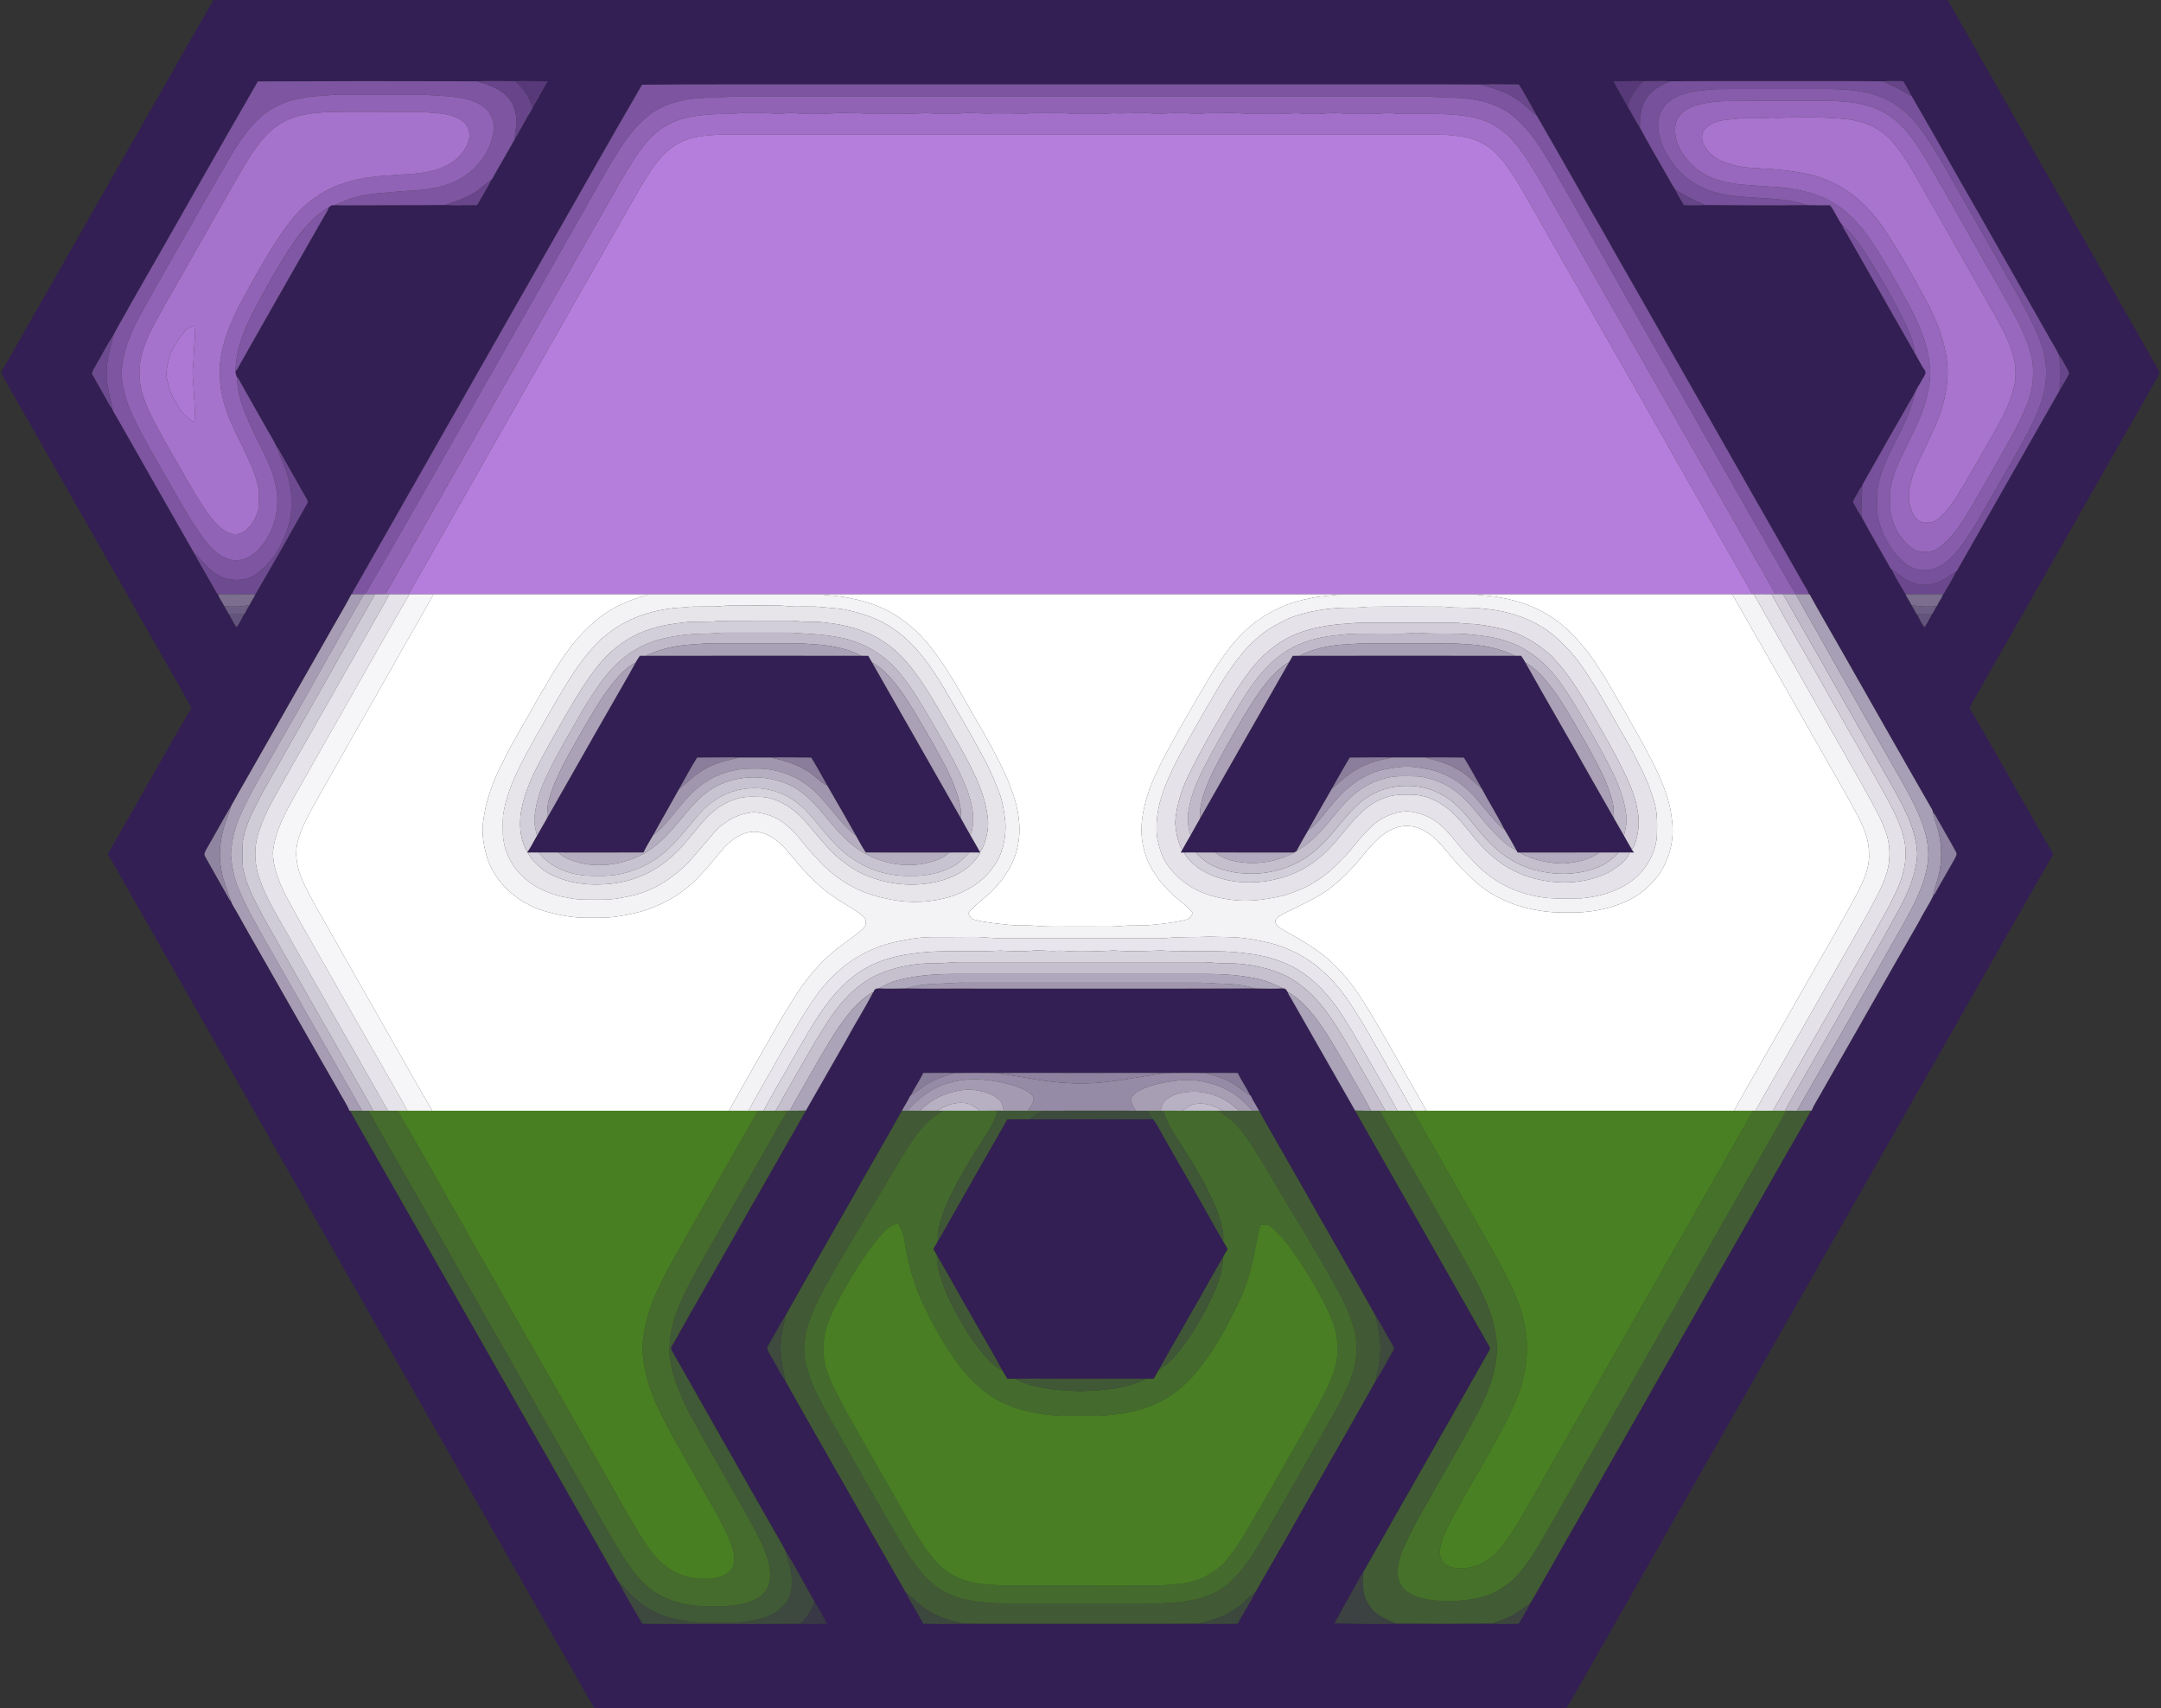 <svg height="2108" viewBox="0 0 2e3 1581" width="2e3pt" xmlns="http://www.w3.org/2000/svg"><rect x="0" y="0" width="2e3" height="1581" fill="#333333" stroke="none"/><g fill="#331f53"><path d="m197.56.0H1802.6c65.47 114.76 130.75 229.62 196.21 344.39-.4 1.02-.74 2.05-1.02 3.09-41.11 72.33-82.38 144.56-123.45 216.91-17.2 30.22-34.63 60.31-51.5 90.7 21.78 37.03 42.52 74.67 64.01 111.87 4.42 7.52 8.4 15.3 13.16 22.61-.03.45-.09 1.34-.12 1.79-41.28 71.7-81.94 143.84-123.04 215.67-105.01 184.55-210.18 369.02-315.19 553.58-4.13 6.73-7.45 13.98-12.08 20.39h-899.3c-4.76-7.23-8.69-14.97-13.08-22.42-144.47-253.75-288.98-507.47-433.48-761.2-1.04-2.11-2.17-4.17-3.61-6.02-.03-.45-.09-1.34-.12-1.79 5.82-9.17 10.85-18.82 16.35-28.18 20.4-35.36 40.11-71.12 60.82-106.3-21.16-38.08-43.15-75.72-64.5-113.7-36.9-64.59-73.64-129.27-110.45-193.91-.3-1.05-.64-2.08-1.02-3.09 41.9-73.49 83.78-147 125.6-220.53 23.72-41.22 46.86-82.77 70.77-123.86m41.1 75.36c-39.71 68.53-78.4 137.64-117.88 206.3-4.83 9.44-10.7 18.33-15.47 27.79-6.2 9.55-11.33 19.81-17.16 29.6-1.21 2.2-2.7 4.4-3.05 6.94 5.6 10.05 11.43 19.99 16.98 30.09.57.87 1.21 1.7 1.95 2.46.75 2.72 2.54 4.98 3.9 7.42 23.9 42.05 47.8 84.11 71.83 126.08 6.33 11.95 13.48 23.45 19.99 35.3.63.84.89 2.23 1.98 2.61 1.2 4.06 4.11 7.26 5.82 11.1l.15.01c1.23 2.34 2.59 4.61 3.84 6.95h.15c2.39 4.17 4.37 8.61 7.21 12.51 2.89-3.88 4.99-8.24 7.16-12.53h.47c1.25-2.8 2.74-5.48 4.44-8.03 1.49-3.47 3.96-6.4 5.37-9.9 16.47-27.97 32.26-56.33 48.27-84.56.61-1.21-.18-2.46-.69-3.53-8.92-15.46-17.45-31.14-26.37-46.6-.36-.45-1.07-1.34-1.43-1.79-4.03-8.31-9.13-16.09-13.53-24.23-6.88-11.81-13.37-23.82-20.17-35.66-.94-1.84-1.81-3.77-3.41-5.13-.47-1.63-1.26-3.23-1.07-4.97 1.78-1.61 2.7-3.83 3.8-5.9 25.82-45.75 51.96-91.33 77.98-136.98 1.61-2.83 3.63-5.49 4.48-8.69.8-.63 1.58-1.28 2.35-1.95 1.07-.05 2.13-.13 3.19-.24 6.42.37 12.85.1 19.27.17 27.82-.21 55.65.02 83.46-.28 9.65.69 19.33.03 28.99.14 2.44-3.74 4.49-7.72 6.79-11.55 2.01-3.83 4.71-7.3 6.07-11.45 1.51-1.1 2.03-3.01 2.97-4.55 6.28-10.96 12.55-21.94 18.82-32.91 5.7-9.75 10.94-19.78 16.87-29.39l-.1-.29c4.99-7.94 9.18-16.35 13.95-24.44-10.03.09-20.06-.55-30.08-.18-11.72.14-23.45-.49-35.16.15-67.63-.23-135.29-.22-202.93.11m1254.52-.08c4.5 7.82 8.75 15.77 13.29 23.57 3.93 6.32 7.07 13.11 11.25 19.28 7.05 13.2 14.67 26.13 22.07 39.17 3.73 6.11 6.85 12.62 10.9 18.52 2.04 4.98 5.13 9.46 7.84 14.09 6.32-.06 12.65.4 18.96-.18 31.63.21 63.3.46 94.94.08 7.07.27 14.16.16 21.24.15 4.43 5.53 6.85 12.42 11.11 18.09.82 2.65 2.52 4.89 3.86 7.3 21.02 37.09 42.25 74.05 63.3 111.13 3.37 5.7 6.19 11.84 10.11 17.2.34 3.39-2.32 5.8-3.67 8.63-1.96 3.82-4.47 7.34-6.21 11.27-16.18 28.03-32.22 56.26-48.15 84.46-.44.69-.67 1.43-.69 2.24-2.51 2.08-3.47 5.27-5.15 7.94-1.22 2.15-2.85 4.2-3.19 6.7 2.6 4.51 4.92 9.21 7.93 13.48 7.97 14.75 16.41 29.34 24.74 43.93.94 1.58 1.51 3.51 3.03 4.7 3.7 7.99 8.55 15.42 12.96 23.04 1.36 3.44 3.81 6.28 5.27 9.68 1.74 2.67 3.34 5.45 4.54 8.42h.65c2.01 4.28 4.16 8.53 6.99 12.35 2.86-3.9 4.79-8.39 7.24-12.55h.12c1.25-2.32 2.61-4.58 3.84-6.91l.15-.01c1.7-3.84 4.62-7.04 5.82-11.12l.47-.07c3.8-6.98 8.34-13.6 11.59-20.86 1.33-.97 1.82-2.64 2.65-4 31.06-54.59 62.17-109.15 93.2-163.75 3.02-5.03 5.91-10.14 8.78-15.26-.41-2.78-2.11-5.15-3.43-7.56-1.9-2.92-3.08-6.29-5.44-8.89-3.44-7.22-7.86-13.96-11.68-20.99-21.39-37.91-43.14-75.61-64.53-113.51-20.34-35.25-40.09-70.83-60.6-105.98-2.31-4.81-5.28-9.27-7.82-13.96-6.3.03-12.6-.4-18.87.16-16.53-.26-33.07-.15-49.59-.21-49.21.05-98.42-.16-147.62.18-8.06-.57-16.14-.02-24.21-.15-9.33-.31-18.66.3-27.99.2m-898.94 3.12c-14.16 24.19-28.02 48.58-41.93 72.92-73.93 130.04-147.98 260.02-222 390.01-1.66 2.83-3.48 5.58-4.58 8.7h-.53c-5.49 10.44-11.56 20.56-17.37 30.83-22.16 38.83-44.24 77.72-66.35 116.57-9.03 16.13-18.49 32.01-27.36 48.22-7.79 13.07-15.05 26.56-22.75 39.73-1.17 2.3-3.23 5.04-1.37 7.57 6.83 12.42 13.99 24.67 20.93 37.02.75 1.61 1.65 3.16 2.95 4.41.97 2.98 2.9 5.5 4.42 8.22 8.4 15.23 17.13 30.28 25.75 45.4 22.83 39.82 45.3 79.82 68.23 119.58 3.59 6.86 8.07 13.25 11.13 20.39h.62c10.11 18.72 21.06 36.99 31.49 55.55 72.08 126.46 144.02 253.03 216.25 379.39 7.12 13.53 15.02 26.65 22.73 39.85 19.15.37 38.31.2 57.47.24 29.59-.01 59.19.08 88.78-.21 8.1.52 16.23.04 24.34-.14-3.4-6.82-7.06-13.53-11.19-19.93-8.96-15.67-17.18-31.81-26.84-47.05-2.64-5.73-6.25-10.98-9.22-16.55-32.09-56.52-64.38-112.94-96.36-169.53-1.49-2.5 1.18-4.73 2.13-6.87 20.49-36.75 41.75-73.07 62.33-109.76 20.03-34.99 39.99-70.01 59.89-105.07 12.4-21.61 24.72-43.28 37.12-64.89 8.06-15.16 17.46-29.67 25.25-44.92l.41-.26c.5-2.47 2.67-3.14 4.92-3.04 8.3.42 16.65.21 24.97.04 21.48.41 42.98.0 64.47.14 86.15-.1 172.32.19 258.47-.14 8.65.15 17.35.44 26-.08 1.93.09 3.46 1.13 3.94 3.08l.42.26c.72 2.97 2.95 5.18 4.19 7.92 19.49 33.91 38.66 67.99 58.18 101.89 41.29 72.66 82.85 145.18 124.03 217.9.75 1.09 1.17 2.6.33 3.8-38.75 68.53-77.84 136.87-116.72 205.32-3.77 5.41-6.44 11.47-9.83 17.12-5.69 10.13-11.43 20.23-16.92 30.47 19.11.06 38.25 1.05 57.34.19 29.72.15 59.47.22 89.2-.05 7.94.76 15.95.24 23.92.15 3.61-6.05 7.37-12.05 10.36-18.43 4.96-7.96 9.38-16.27 14.15-24.36 11.78-21.1 23.93-41.99 35.87-63 19.18-33.84 38.47-67.61 57.78-101.37 18.98-33.89 38.62-67.42 57.61-101.3 22.49-39.22 44.76-78.56 67.17-117.82 9.1-16.22 18.71-32.17 27.5-48.55l.64-.01c2.92-6.88 7.21-13.04 10.71-19.62 29.57-51.47 58.66-103.19 88.29-154.63 4.06-8.31 9.48-15.98 13.38-24.33 1.79-2.13 3.15-4.58 4.4-7.06 5.28-9.07 10.33-18.27 15.61-27.33.87-1.96 2.64-4.19 1.28-6.33-4.64-8.88-9.88-17.45-14.7-26.23-2.34-3.51-3.76-7.6-6.6-10.75-.25-.94-.57-1.83-.97-2.67-28.88-50.22-57.35-100.66-86.04-150.98-9.03-16.01-18.45-31.81-27.18-47.98h-.61c-.84-2.95-2.58-5.48-4.12-8.07-50.81-89.21-101.61-178.43-152.37-267.66-10.45-18.51-21.24-36.84-31.5-55.45-21.48-37.17-42.31-74.71-63.92-111.8-5.28-9.73-10.69-19.43-16.5-28.85-11.74-.01-23.49-.57-35.21.04-41.84-.31-83.7-.07-125.54-.15-165.66.0-331.32.0-496.98.0-51.27.06-102.53-.17-153.79.3m260.2 914.7c-3.32 7.14-7.99 13.57-11.41 20.67l-.65.42c-2.15 4.81-5.19 9.15-7.61 13.83-15.62 28.16-32.03 55.89-47.7 84.03-20.09 35.17-40.27 70.3-60.06 105.63-5.82 9.11-10.77 18.75-16.23 28.08-1.65 2.35.16 4.9 1.37 6.97 5.08 8.46 9.49 17.32 14.87 25.6 17.92 31.88 36.05 63.66 54.21 95.42 18.76 33.1 37.6 66.17 56.57 99.14 5.04 10.23 11.4 19.76 16.73 29.85 11.96.11 23.95.65 35.9-.05 25.86.27 51.73.07 77.6.14 47.19-.08 94.4.16 141.59-.14 11.93.7 23.91.16 35.85.05 5.32-10.1 11.7-19.62 16.73-29.87 17.61-30.62 35.17-61.32 52.55-92.09 19.5-34.1 39-68.22 58.23-102.46 5.84-9.11 10.78-18.77 16.26-28.1 1.61-2.36-.2-4.89-1.38-6.94-5.09-8.46-9.48-17.32-14.87-25.59-24.56-43.9-49.82-87.45-74.55-131.26-11.03-19.5-22.41-38.8-33.21-58.41-2.43-4.68-5.48-9.02-7.62-13.84l-.65-.41c-3.41-7.1-8.08-13.53-11.4-20.67-9.96.07-19.93-.32-29.88.03-12.43-.14-24.87-.17-37.29.0-25.14-.31-50.28.04-75.42-.07-27.12.12-54.23-.24-81.34.07-12.77-.17-25.55-.15-38.31.01-9.62-.38-19.26.04-28.88-.04z"/><path d="m592.24 606.91c1.81.03 3.63.06 5.46.04 66.53-.1 133.07-.08 199.6-.01 2.09.04 4.18.04 6.29.05 1.12 1.97 2.27 3.94 3.4 5.92 27.58 48.18 54.98 96.46 82.47 144.7 3.02 5.11 5.69 10.42 8.74 15.52 3 5.07 5.83 10.23 8.74 15.35l.35.61c-3.39-.12-6.78-.11-10.16-.09-6.19-.04-12.37.06-18.55.04-25.76.03-51.52.09-77.27-.02-3.44-5.04-6.26-10.45-9.24-15.76-8.67-15.5-17.58-30.86-26.47-46.23-4.85-8.67-9.56-17.43-14.82-25.85-12.35-.09-24.7-.35-37.05-.07-9.81-.01-19.63-.02-29.44.0-13.03-.28-26.06-.02-39.09.07-5.99 9.44-11.14 19.38-16.7 29.07-7.92 14.34-16.21 28.48-24.06 42.87-3 5.26-6.32 10.37-8.87 15.87-26.36.18-52.72.06-79.07.05-5.96.02-11.92-.08-17.88-.03-3.35-.01-6.7-.05-10.04.06l-.88.03.43-.55c3.45-4.73 5.81-10.15 8.89-15.12 3.13-5.34 6.12-10.76 9.22-16.12 20.16-35.22 40-70.62 60.26-105.78 7.26-12.8 14.78-25.45 21.79-38.39 1.18-2.16 2.42-4.3 3.95-6.23z"/><path d="m1196.41 606.99c2.08-.01 4.16-.02 6.26-.05 66.56-.07 133.12-.09 199.67.01 1.79.02 3.6-.01 5.41-.04 1.52 1.93 2.77 4.07 3.96 6.23 19.78 35.47 40.45 70.44 60.23 105.91 7.3 12.74 14.5 25.55 21.82 38.28 3.09 5.35 6.09 10.76 9.22 16.09 2.3 3.91 4.36 7.97 6.82 11.8.5 1.46 1.55 2.65 2.53 3.86-1.36-.03-2.71-.05-4.04-.05-3.36-.04-6.71-.03-10.05-.03-5.96-.04-11.91.04-17.86.03-24.63.06-49.25.0-73.87.04-.52-.02-1.57-.07-2.09-.09-.26-.52-.78-1.56-1.04-2.09-3.45-6.45-7.13-12.8-10.92-19.05-6.62-12.79-14.18-25.07-21.02-37.74-5.57-9.63-10.67-19.54-16.64-28.92-12.03-.1-24.07-.33-36.1-.09-10.15-.01-20.3-.02-30.44.0-13.02-.24-26.03-.01-39.05.1-5.85 9.48-11.13 19.32-16.68 28.98-7.31 12.89-14.9 25.63-22.01 38.64-3.69 6.31-7.27 12.68-10.75 19.1-.7.4-1.38.81-2.08 1.15-24.4-.03-48.8.02-73.19-.03-5.9.02-11.79-.07-17.68-.02-3.67.0-7.34-.05-10.99.03-.78.01-2.34.05-3.12.07.49-.84.97-1.68 1.44-2.52 2.48-4.54 5.06-9.02 7.67-13.48 3.02-5.1 5.7-10.4 8.72-15.5 27.51-48.28 54.94-96.59 82.53-144.82 1.1-1.94 2.23-3.87 3.34-5.8z"/><path d="m932.22 1036.04c6.82-.17 13.65-.2 20.47-.14 14.77.23 29.55-.07 44.32.01 23.34-.13 46.68.35 70.02-.06 1.27 1.45 2.45 2.97 3.46 4.64 10.38 18.86 21.34 37.41 31.94 56.15 9.97 17.21 19.39 34.74 29.52 51.86 1.48 2.46 2.86 4.97 4.25 7.5-1.42 2.59-2.9 5.14-4.35 7.71-9.97 16.83-19.18 34.08-29.04 50.98-9.88 17.65-20.41 34.96-29.96 52.79-1.66 2.9-3.36 5.77-5.07 8.64-2.47.0-4.92.01-7.37.05-25.14-.36-50.28.13-75.42-.06-15.13.1-30.26-.34-45.38.05-2.47-.03-4.94-.04-7.39-.04-1.57-2.64-3.13-5.27-4.68-7.9-8.55-16.17-18.13-31.77-27.05-47.74-11.32-19.41-21.97-39.21-33.38-58.56-1.1-1.98-2.21-3.95-3.31-5.91 1.38-2.55 2.78-5.09 4.28-7.57 2.59-4.23 4.99-8.57 7.45-12.88 18.71-33.28 37.75-66.38 56.69-99.52z"/></g><path d="m238.66 75.36c67.64-.33 135.3-.34 202.93-.11 9.74 3.13 20.26 5.97 27.45 13.74 7.49 7.49 9.87 18.77 8.49 29-.56 3.8-.93 7.61-1.42 11.41-6.27 10.97-12.54 21.95-18.82 32.91-.94 1.54-1.46 3.45-2.97 4.55-5.82 3.85-10.79 8.86-16.84 12.37-7.72 4.85-16.64 7.09-25.01 10.49-27.81.3-55.64.07-83.46.28-6.42-.07-12.85.2-19.27-.17 6.7-2.8 13.25-6.1 20.4-7.65 14-3.75 28.55-3.74 42.86-5.37 17-.69 34.6-2.04 50.03-9.84 17.07-8.32 29.76-24.94 33.54-43.51 1.79-7.49-.69-15.63-5.6-21.43-5.16-5.51-12.39-8.59-19.6-10.4-12.58-2.95-25.57-2.88-38.38-3.84-23.67-.26-47.35-.29-71.02-.24-6.01-.12-12.01.01-17.99.66-12.48.74-25.11 1.79-37.1 5.58-9.73 3.42-19.14 8.3-26.65 15.49-13.36 12.16-22.45 27.98-31.53 43.38-17.17 29.59-33.87 59.45-50.87 89.12-10.44 18.62-21.33 36.98-31.21 55.9-7.66 15.36-14 31.95-14.07 49.34 1.07 15.44 6.31 30.33 13.4 43.99 10.77 22.05 23.71 42.93 35.66 64.33 9.56 16.51 18.84 33.33 30.92 48.17 5.87 7.24 13.9 13.35 23.27 14.9 8.51 1.26 16.63-3.3 22.5-9.08 13.81-13.76 20.12-34.14 17.96-53.36-2.14-17.81-10.63-33.86-18.61-49.63-6.76-14.21-13.91-28.5-16.94-44.07-.93-4.52-1.06-9.15-1.7-13.71 1.6 1.36 2.47 3.29 3.41 5.13 6.8 11.84 13.29 23.85 20.17 35.66 4.4 8.14 9.5 15.92 13.53 24.23 5.17 14.21 12.44 28.05 13.38 43.43.16 8.95.7 18.09-1.77 26.82-3.93 15.3-11.57 29.88-22.78 41.11-5.08 4.85-10.99 9.22-17.87 11.03-9.03 1.76-18.87.74-26.64-4.5-8.45-4.71-13.55-13.19-20.68-19.43-24.03-41.97-47.93-84.03-71.83-126.08-1.36-2.44-3.15-4.7-3.9-7.42-1.48-8.92-4.43-17.55-5-26.61-1.82-14.49 2.67-28.64 6.28-42.48 4.77-9.46 10.64-18.35 15.47-27.79 39.48-68.66 78.17-137.77 117.88-206.3z" fill="#7d55a1"/><path d="m441.59 75.25c11.71-.64 23.44-.01 35.16-.15 7.77 6.35 13.21 15.05 16.13 24.62l.1.29c-5.93 9.61-11.17 19.64-16.87 29.39.49-3.8.86-7.61 1.42-11.41 1.38-10.23-1-21.51-8.49-29-7.19-7.77-17.71-10.61-27.45-13.74z" fill="#68458a"/><g fill="#573979"><path d="m476.75 75.1c10.02-.37 20.05.27 30.08.18-4.77 8.09-8.96 16.5-13.95 24.44-2.92-9.57-8.36-18.27-16.13-24.62z"/><path d="m1493.18 75.28c9.33.1 18.66-.51 27.99-.2-6.87 6.48-12.52 14.45-14.7 23.77-4.54-7.8-8.79-15.75-13.29-23.57z"/></g><path d="m1521.17 75.08c8.07.13 16.15-.42 24.21.15-7.25 3.28-14.65 7.04-19.75 13.35-7.04 8.02-7.94 19.35-7.91 29.55-4.18-6.17-7.32-12.96-11.25-19.28 2.18-9.32 7.83-17.29 14.7-23.77z" fill="#644387"/><path d="m1545.38 75.23c49.2-.34 98.41-.13 147.62-.18 16.52.06 33.06-.05 49.59.21 9.24 3.88 18.1 8.63 26.69 13.8 20.51 35.15 40.26 70.73 60.6 105.98 21.39 37.9 43.14 75.6 64.53 113.51 3.82 7.03 8.24 13.77 11.68 20.99.5 10.56.43 21.15.09 31.71-31.03 54.6-62.14 109.16-93.2 163.75-.83 1.36-1.32 3.03-2.65 4-6.91 4.39-13.5 9.88-21.74 11.5-9.43 2.41-19.68-.1-27.47-5.74-3.5-2.55-6.94-5.18-10.43-7.73-1.52-1.19-2.09-3.12-3.03-4.7-8.33-14.59-16.77-29.18-24.74-43.93-1.04-9.39.74-18.74.41-28.12.02-.81.25-1.55.69-2.24 15.93-28.2 31.97-56.43 48.15-84.46-5.73 29.74-26.49 53.83-33.39 83.2-1.96 7.93-1.39 16.17-1.4 24.26.05 11.53 4.89 22.32 10.41 32.21 3.89 7.08 9.41 13.19 15.69 18.25 5.16 4.25 11.84 6.46 18.53 6.18 7.86.25 15-3.93 20.78-8.89 11.23-9.8 18.91-22.76 26.63-35.31 11.5-19.58 22.64-39.37 33.93-59.07 9.04-16.28 18.85-32.32 25.02-49.97 5.24-14.49 6.88-30.39 3.63-45.51-2.29-11.74-7.38-22.66-12.73-33.27-6.62-13.7-14.44-26.76-21.89-40.02-19.2-33.83-38.34-67.69-57.69-101.44-9.05-14.97-17.53-30.5-29.31-43.57-10.25-11.62-23.97-20.15-39-23.98-21.01-5.48-42.89-4.06-64.37-4.26-26.31.08-52.63-.15-78.94.12-13.27 1.07-27.27 1.73-39.08 8.55-7.39 4.04-12.81 11.53-14.17 19.85-1.53 14.2 4.49 28.2 12.85 39.4 9.25 13.52 23.62 23.27 39.37 27.6 27.89 7.72 57.83 2.57 85.39 11.9-31.64.38-63.31.13-94.94-.08-9.33-3.87-18.04-8.95-26.8-13.91-4.05-5.9-7.17-12.41-10.9-18.52-7.4-13.04-15.02-25.97-22.07-39.17-.03-10.2.87-21.53 7.91-29.55 5.1-6.31 12.5-10.07 19.75-13.35z" fill="#77519b"/><g fill="#654488"><path d="m1742.59 75.26c6.27-.56 12.57-.13 18.87-.16 2.54 4.69 5.51 9.15 7.82 13.96-8.59-5.17-17.45-9.92-26.69-13.8z"/><path d="m1550.69 175.82c8.76 4.96 17.47 10.04 26.8 13.91-6.31.58-12.64.12-18.96.18-2.71-4.63-5.8-9.11-7.84-14.09z"/><path d="m1718.18 458.22c1.68-2.67 2.64-5.86 5.15-7.94.33 9.38-1.45 18.73-.41 28.12-3.01-4.27-5.33-8.97-7.93-13.48.34-2.5 1.97-4.55 3.19-6.7z"/></g><path d="m594.24 78.4c51.26-.47 102.52-.24 153.79-.3h496.98c41.84.08 83.7-.16 125.54.15 10.42 3.21 21.25 5.79 30.49 11.87 8.03 4.41 13.98 11.5 21.22 16.94 21.61 37.09 42.44 74.63 63.92 111.8 10.26 18.61 21.05 36.94 31.5 55.45 50.76 89.23 101.56 178.45 152.37 267.66 1.54 2.59 3.28 5.12 4.12 8.07-4.08-.01-8.15-.08-12.21-.02-8.59-14.22-16.54-28.8-24.89-43.16-19.94-34.18-39.15-68.78-58.9-103.08-35.02-62.21-70.86-123.96-105.71-186.28-8.8-15.53-17.56-31.09-26.46-46.55-9.27-15.85-18.14-32-29.25-46.66-5.79-7.15-12.29-13.81-19.62-19.39-15.12-10.55-33.96-14.11-52.09-14.42-9.37.47-18.65-1.4-28.02-.99-213.66.05-427.33-.01-640.99.03-5.03.12-10 .99-15.02.98-19.84-.45-40.76 2.66-57.51 13.99-11.09 8.14-20.21 18.76-27.75 30.21-9.69 14.87-18.42 30.33-27.15 45.77-36.09 63.61-72.08 127.28-108.34 190.8-33.88 59.7-67.68 119.46-102.29 178.74h-1.06c-3.73-.02-7.46.01-11.18.02 1.1-3.12 2.92-5.87 4.58-8.7 74.02-129.99 148.07-259.97 222-390.01 13.91-24.34 27.77-48.73 41.93-72.92z" fill="#7c54a0"/><path d="m1370.55 78.25c11.72-.61 23.47-.05 35.21-.04 5.81 9.42 11.22 19.12 16.5 28.85-7.24-5.44-13.19-12.53-21.22-16.94-9.24-6.08-20.07-8.66-30.49-11.87z" fill="#6a478d"/><path d="m1548.99 91.06c11.81-6.82 25.81-7.48 39.08-8.55 26.31-.27 52.63-.04 78.94-.12 21.48.2 43.36-1.22 64.37 4.26 15.03 3.83 28.75 12.36 39 23.98 11.78 13.07 20.26 28.6 29.31 43.57 19.35 33.75 38.49 67.61 57.69 101.44 7.45 13.26 15.27 26.32 21.89 40.02 5.35 10.61 10.44 21.53 12.73 33.27 3.25 15.12 1.61 31.02-3.63 45.51-6.17 17.65-15.98 33.69-25.02 49.97-11.29 19.7-22.43 39.49-33.93 59.07-7.72 12.55-15.4 25.51-26.63 35.31-5.78 4.96-12.92 9.14-20.78 8.89-6.69.28-13.37-1.93-18.53-6.18-6.28-5.06-11.8-11.17-15.69-18.25-5.52-9.89-10.36-20.68-10.41-32.21.01-8.09-.56-16.33 1.4-24.26 6.9-29.37 27.66-53.46 33.39-83.2 1.74-3.93 4.25-7.45 6.21-11.27 1.35-2.83 4.01-5.24 3.67-8.63-3.92-5.36-6.74-11.5-10.11-17.2-.66-10-5.13-19.12-9.14-28.13-8.09-16.57-17.2-32.62-26.62-48.47-9.26-14.74-18.04-30.35-31.4-41.83-4.26-5.67-6.68-12.56-11.11-18.09-7.08.01-14.17.12-21.24-.15-27.56-9.33-57.5-4.18-85.39-11.9-15.75-4.33-30.12-14.08-39.37-27.6-8.36-11.2-14.38-25.2-12.85-39.4 1.36-8.32 6.78-15.81 14.17-19.85m44.44 2.58c-7.81.75-15.71 1.32-23.21 3.76-6.54 1.8-13.01 5.18-16.76 11.03-3.9 5.47-3.37 12.59-2.64 18.91 5.02 19.82 22.31 34.99 41.79 39.99 13.47 3.85 27.55 4 41.41 5.13 19.54.93 39.53 3.47 57.31 12.15 7.94 4.4 15.61 9.48 22.01 15.98 12.56 11.91 21.72 26.79 30.57 41.52 8.05 13.14 15.45 26.65 22.82 40.17 8.99 16.9 16.86 34.84 19.06 54.03 1.71 9.52-.09 19.18-1.89 28.55-5.21 23.86-18.77 44.59-28.15 66.85-3.55 8.64-6.75 17.77-6.34 27.24.16 6.22-.55 12.58 1 18.69 3.01 12.1 9.83 23.61 20.43 30.51 4.67 2.91 10.45 2.71 15.73 2.21 6.57-1.18 11.6-6.04 16.13-10.62 7.32-7.25 12.86-16 18.28-24.7 7.67-12.48 14.69-25.34 22.01-38.03 10.71-18.81 21.92-37.4 30.76-57.2 3.69-8.41 6.66-17.24 7.58-26.43.43-8.41.71-17.02-1.63-25.21-4.68-18.43-14.23-35.07-23.57-51.46-10.05-18.17-20.65-36.03-30.7-54.19-8.8-15.24-17.22-30.7-26.11-45.88-9.74-16.73-18.85-33.93-30.37-49.53-9.4-12.83-22.22-23.69-37.61-28.41-17.2-5.64-35.47-5.42-53.35-5.29-28.19.12-56.39-.21-84.56.23z" fill="#865cab"/><path d="m266.88 93.79c11.99-3.79 24.62-4.84 37.1-5.58 5.98-.65 11.98-.78 17.99-.66 23.67-.05 47.35-.02 71.02.24 12.81.96 25.8.89 38.38 3.84 7.21 1.81 14.44 4.89 19.6 10.4 4.91 5.8 7.39 13.94 5.6 21.43-3.78 18.57-16.47 35.19-33.54 43.51-15.43 7.8-33.03 9.15-50.03 9.84-14.31 1.63-28.86 1.62-42.86 5.37-7.15 1.55-13.7 4.85-20.4 7.65-1.06.11-2.12.19-3.19.24-.77.67-1.55 1.32-2.35 1.95-14.25 8.12-24.65 21.15-33.85 34.42-10.61 16.02-20.03 32.78-29.29 49.6-11.48 20.87-22.63 43.23-23.12 67.55-.19 1.74.6 3.34 1.07 4.97.64 4.56.77 9.19 1.7 13.71 3.03 15.57 10.18 29.86 16.94 44.07 7.98 15.77 16.47 31.82 18.61 49.63 2.16 19.22-4.15 39.6-17.96 53.36-5.87 5.78-13.99 10.34-22.5 9.08-9.37-1.55-17.4-7.66-23.27-14.9-12.08-14.84-21.36-31.66-30.92-48.17-11.95-21.4-24.89-42.28-35.66-64.33-7.09-13.66-12.33-28.55-13.4-43.99.07-17.39 6.41-33.98 14.07-49.34 9.88-18.92 20.77-37.28 31.21-55.9 17-29.67 33.7-59.53 50.87-89.12 9.08-15.4 18.17-31.22 31.53-43.38 7.51-7.19 16.92-12.07 26.65-15.49m34.56 9.93c-3.41.4-6.82.75-10.24.94-12.95 1.34-25.95 5.17-36.44 13.12-12.38 9.49-20.92 22.84-28.92 36-16.98 29.14-33.33 58.64-50.15 87.88-10.03 18.21-20.97 35.91-30.62 54.34-6.25 10.77-11.45 22.27-14.45 34.4-1.54 5.73-1.06 11.7-1.15 17.56-.43 8.74 2.4 17.18 5.29 25.3 8.63 20.21 20.12 39.02 30.94 58.1 7.03 12.22 13.89 24.56 21.64 36.35 3.42 5.14 6.7 10.42 11 14.89 4.41 4.72 9.17 9.74 15.71 11.26 4.24 1.48 8.94.26 12.48-2.32 6.78-5.11 10.98-13.04 12.7-21.24.55-4.43.2-8.91.28-13.36.1-5.86-1.8-11.48-3.57-16.99-2.98-9.48-7.88-18.17-11.79-27.27-5.12-10.13-10.34-20.24-13.98-31.01-7.15-18.9-8.99-39.85-4.16-59.54 6.41-26.37 21.04-49.57 34-73.07 10.95-18.87 22.16-37.85 37.02-53.97 9.28-9.14 20.03-17 32.05-22.16 15.13-6.48 31.57-9.27 47.9-10.41 6.04.03 11.99-1.27 18.04-1.1 11.81-.83 23.87-1.87 34.85-6.67 11.73-4.94 22.43-14.89 24.57-27.91.35-5.51-1.75-11.51-6.37-14.8-6.99-5.1-15.8-6.65-24.23-7.4-5.99-.04-11.88-1.36-17.88-1.14-28.17.17-56.36-.29-84.52.22z" fill="#9163b6"/><path d="m661.01 90.5c5.02.01 9.99-.86 15.02-.98 213.66-.04 427.33.02 640.99-.03 9.37-.41 18.65 1.46 28.02.99 18.13.31 36.97 3.87 52.09 14.42 7.33 5.58 13.83 12.24 19.62 19.39 11.11 14.66 19.98 30.81 29.25 46.66 8.9 15.46 17.66 31.02 26.46 46.55 34.85 62.32 70.69 124.07 105.71 186.28 19.75 34.3 38.96 68.9 58.9 103.08 8.35 14.36 16.3 28.94 24.89 43.16-3.99.04-7.97-.01-11.94-.06-2.33-.03-4.64-.03-6.93.01-7.99-14.86-16.69-29.33-24.95-44.04-36.99-64.73-73.66-129.63-110.63-194.37-27.46-47.92-54.46-96.1-82.02-143.96-8.77-14.58-17.17-29.68-29.35-41.75-7.73-7.25-17.03-12.97-27.3-15.72-18.45-5.48-37.84-4.31-56.82-5.02-7.36.21-14.73.76-22.05-.17-6.66-.89-13.28.59-19.93.52-6-.03-11.99-.09-17.98-.05-7.37.1-14.69-1.38-22.05-.69-8.96.88-18 1.08-26.97.23-5.69-.59-11.35.52-17.03.5-8.35-.03-16.68-.07-25.02.01-7.67.16-15.29-1.19-22.96-.91-8.01.21-16.05-.32-24.04.42-7.99.9-15.97-.66-23.98-.34-7.7-.4-15.36 1.35-23.04.4-12.32-1.27-24.67.45-36.99-.25-10.63.96-21.3.57-31.96.67-6.67.05-13.29-1.12-19.96-.88-6.35.17-12.7.08-19.05.02-5.35-.06-10.65 1.07-16 .68-7.64-.74-15.32-.11-22.97-.4-9.68 1.02-19.34-1.13-29.01-.06-11.31 1.17-22.68.64-33.98-.19-17.32 1.2-34.7.69-52.04.77-10.01-.73-20.05-1.09-30.08-.74-13.6 1.09-27.32 1.22-40.92.02-6-.38-11.96 1.22-17.96.54-8.33-.96-16.72-.45-25.08-.63-6.34-.13-12.62.98-18.95.95-11.81-.18-23.67.78-35.25 3.12-15.81 3.13-30.18 12.33-40.08 24.98-8.77 10.93-15.76 23.14-22.89 35.17-72.52 126.97-144.51 254.24-217.1 381.18-3.21-.04-6.42.05-9.63.06-3.03-.01-6.07-.02-9.1-.03 34.61-59.28 68.41-119.04 102.29-178.74 36.26-63.52 72.25-127.19 108.34-190.8 8.73-15.44 17.46-30.9 27.15-45.77 7.54-11.45 16.66-22.07 27.75-30.21 16.75-11.33 37.67-14.44 57.51-13.99z" fill="#9063b5"/><path d="m1593.43 93.64c28.17-.44 56.37-.11 84.56-.23 17.88-.13 36.15-.35 53.35 5.29 15.39 4.72 28.21 15.58 37.61 28.41 11.52 15.6 20.63 32.8 30.37 49.53 8.89 15.18 17.31 30.64 26.11 45.88 10.05 18.16 20.65 36.02 30.7 54.19 9.34 16.39 18.89 33.03 23.57 51.46 2.34 8.19 2.06 16.8 1.63 25.21-.92 9.19-3.89 18.02-7.58 26.43-8.84 19.8-20.05 38.39-30.76 57.2-7.32 12.69-14.34 25.55-22.01 38.03-5.42 8.7-10.96 17.45-18.28 24.7-4.53 4.58-9.56 9.44-16.13 10.62-5.28.5-11.06.7-15.73-2.21-10.6-6.9-17.42-18.41-20.43-30.51-1.55-6.11-.84-12.47-1-18.69-.41-9.47 2.79-18.6 6.34-27.24 9.38-22.26 22.94-42.99 28.15-66.85 1.8-9.37 3.6-19.03 1.89-28.55-2.2-19.19-10.07-37.13-19.06-54.03-7.37-13.52-14.77-27.03-22.82-40.17-8.85-14.73-18.01-29.61-30.57-41.52-6.4-6.5-14.07-11.58-22.01-15.98-17.78-8.68-37.77-11.22-57.31-12.15-13.86-1.13-27.94-1.28-41.41-5.13-19.48-5-36.77-20.17-41.79-39.99-.73-6.32-1.26-13.44 2.64-18.91 3.75-5.85 10.22-9.23 16.76-11.03 7.5-2.44 15.4-3.01 23.21-3.76m17.95 15.86c-11.12 1.48-24.24.48-32.73 9.2-4.07 3.43-4 9.48-2.37 14.11 2.89 6.92 8.92 12.06 15.4 15.54 9.39 4.46 19.8 6.32 30.11 7.09 17.73.71 35.47 2.23 52.86 5.96 21.13 5.02 40.63 16.6 55.06 32.85 11.29 11.88 19.52 26.13 28.14 39.95 9.32 15.55 18.08 31.42 26.55 47.45 9.49 18.47 16.99 38.41 18.05 59.34.62 20.6-5.28 40.92-14.09 59.38-3.24 6.23-5.73 12.81-9 19.03-5.79 11.17-11.1 22.97-12.38 35.63-1.02 6.48.38 13.13 2.84 19.14 2.27 5.15 7.03 10.39 13.22 9.54 7.42.74 13.1-5.03 17.57-10.15 7.59-8.41 12.86-18.48 18.87-27.99 7.27-12.47 14.35-25.04 21.62-37.51 9.31-16.41 19.27-33.01 23.24-51.68 3.9-18.44-3.33-36.86-11.66-53-9.99-18.27-20.51-36.24-30.76-54.36-18.08-31.59-35.76-63.41-54.09-94.86-8.13-13.04-16.84-26.65-30.36-34.68-9.72-6.14-21.15-8.67-32.47-9.64-13.66-.95-27.35-1.6-41.05-1.14-8.32-.46-16.6 1.02-24.89.13-9.21 1.02-18.45.33-27.68.67z" fill="#9768bd"/><path d="m301.44 103.72c28.16-.51 56.35-.05 84.52-.22 6-.22 11.89 1.1 17.88 1.14 8.43.75 17.24 2.3 24.23 7.4 4.62 3.29 6.72 9.29 6.37 14.8-2.14 13.02-12.84 22.97-24.57 27.91-10.98 4.8-23.04 5.84-34.85 6.67-6.05-.17-12 1.13-18.04 1.1-16.33 1.14-32.77 3.93-47.9 10.41-12.02 5.16-22.77 13.02-32.05 22.16-14.86 16.12-26.07 35.1-37.02 53.97-12.96 23.5-27.59 46.7-34 73.07-4.83 19.69-2.99 40.64 4.16 59.54 3.64 10.77 8.86 20.88 13.98 31.01 3.91 9.1 8.81 17.79 11.79 27.27 1.77 5.51 3.67 11.13 3.57 16.99-.08 4.45.27 8.93-.28 13.36-1.72 8.2-5.92 16.13-12.7 21.24-3.54 2.58-8.24 3.8-12.48 2.32-6.54-1.52-11.3-6.54-15.71-11.26-4.3-4.47-7.58-9.75-11-14.89-7.75-11.79-14.61-24.13-21.64-36.35-10.82-19.08-22.31-37.89-30.94-58.1-2.89-8.12-5.72-16.56-5.29-25.3.09-5.86-.39-11.83 1.15-17.56 3-12.13 8.2-23.63 14.45-34.4 9.65-18.43 20.59-36.13 30.62-54.34 16.82-29.24 33.17-58.74 50.15-87.88 8-13.16 16.54-26.51 28.92-36 10.49-7.95 23.49-11.78 36.44-13.12 3.42-.19 6.83-.54 10.24-.94M170.77 306.84c-5.92 7.47-11.83 15.39-14.25 24.77-1.71 6.31-3.24 12.95-1.91 19.48 1.15 5.54 2.77 11.03 5.21 16.15 4.98 9.11 10.42 18.89 20.18 23.59.92-12.3-.49-24.57-1.16-36.84-.5-4.78-.83-9.6-.21-14.38.78-6.2.49-12.46 1.16-18.67.66-6.5.66-13.06.15-19.57-3.42 1.08-6.97 2.46-9.17 5.47z" fill="#a673cc"/><path d="m672.02 105.53c6.33.03 12.61-1.08 18.95-.95 8.36.18 16.75-.33 25.08.63 6 .68 11.96-.92 17.96-.54 13.6 1.2 27.32 1.07 40.92-.02 10.03-.35 20.07.01 30.08.74 17.34-.08 34.72.43 52.04-.77 11.3.83 22.67 1.36 33.98.19 9.67-1.07 19.33 1.08 29.01.06 7.65.29 15.33-.34 22.97.4 5.35.39 10.65-.74 16-.68 6.35.06 12.7.15 19.05-.02 6.67-.24 13.29.93 19.96.88 10.66-.1 21.33.29 31.96-.67 12.32.7 24.67-1.02 36.99.25 7.68.95 15.34-.8 23.04-.4 8.01-.32 15.99 1.24 23.98.34 7.99-.74 16.03-.21 24.04-.42 7.67-.28 15.29 1.07 22.96.91 8.34-.08 16.67-.04 25.02-.01 5.68.02 11.34-1.09 17.03-.5 8.97.85 18.01.65 26.97-.23 7.36-.69 14.68.79 22.05.69 5.99-.04 11.98.02 17.98.05 6.65.07 13.27-1.41 19.93-.52 7.32.93 14.69.38 22.05.17 18.98.71 38.37-.46 56.82 5.02 10.27 2.75 19.57 8.47 27.3 15.72 12.18 12.07 20.58 27.17 29.35 41.75 27.56 47.86 54.56 96.04 82.02 143.96 36.97 64.74 73.64 129.64 110.63 194.37 8.26 14.71 16.96 29.18 24.95 44.04-.87.02-2.61.05-3.48.07-5.58.06-11.15-.16-16.71-.03l-1.01.01c-36.8-64.26-73.29-128.69-109.88-193.08-18.49-32.23-36.83-64.55-55.22-96.84-16.87-29.18-33.2-58.66-50.13-87.81-5.71-9.67-11.84-19.17-19.43-27.5-9.91-11.78-25.17-18.1-40.31-19.19-10.9-1.54-21.92-.95-32.88-1.04-216.02-.01-432.05.01-648.07-.01-13.26.77-27.16 1.72-38.89 8.61-15.91 8.92-25.21 25.33-34.45 40.39-16.71 28.71-32.78 57.78-49.45 86.5-55.08 96.62-109.85 193.41-165.04 289.95-5.92-.14-11.84.14-17.76.04-.92-.02-2.76-.05-3.68-.06 72.59-126.94 144.58-254.21 217.1-381.18 7.13-12.03 14.12-24.24 22.89-35.17 9.9-12.65 24.27-21.85 40.08-24.98 11.58-2.34 23.44-3.3 35.25-3.12z" fill="#a370c9"/><path d="m1611.38 109.5c9.23-.34 18.47.35 27.68-.67 8.29.89 16.57-.59 24.89-.13 13.7-.46 27.39.19 41.05 1.14 11.32.97 22.75 3.5 32.47 9.64 13.52 8.03 22.23 21.64 30.36 34.68 18.33 31.45 36.01 63.27 54.09 94.86 10.25 18.12 20.77 36.09 30.76 54.36 8.33 16.14 15.56 34.56 11.66 53-3.97 18.67-13.93 35.27-23.24 51.68-7.27 12.47-14.35 25.04-21.62 37.51-6.01 9.51-11.28 19.58-18.87 27.99-4.47 5.12-10.15 10.89-17.57 10.15-6.19.85-10.95-4.39-13.22-9.54-2.46-6.01-3.86-12.66-2.84-19.14 1.28-12.66 6.59-24.46 12.38-35.63 3.27-6.22 5.76-12.8 9-19.03 8.81-18.46 14.71-38.78 14.09-59.38-1.06-20.93-8.56-40.87-18.05-59.34-8.47-16.03-17.23-31.9-26.55-47.45-8.62-13.82-16.85-28.07-28.14-39.95-14.43-16.25-33.93-27.83-55.06-32.85-17.39-3.73-35.13-5.25-52.86-5.96-10.31-.77-20.72-2.63-30.11-7.09-6.48-3.48-12.51-8.62-15.4-15.54-1.63-4.63-1.7-10.68 2.37-14.11 8.49-8.72 21.61-7.72 32.73-9.2z" fill="#a874ce"/><path d="m627.08 133.16c11.73-6.89 25.63-7.84 38.89-8.61 216.02.02 432.05.0 648.07.01 10.96.09 21.98-.5 32.88 1.04 15.14 1.09 30.4 7.41 40.31 19.19 7.59 8.33 13.72 17.83 19.43 27.5 16.93 29.15 33.26 58.63 50.13 87.81 18.39 32.29 36.73 64.61 55.22 96.84 36.59 64.39 73.08 128.82 109.88 193.08-6.3.05-12.59-.07-18.87.0-79.8-.09-159.6.06-239.4.02-40.74-.06-81.49-.07-122.23.0-160.91-.05-321.81-.06-482.72.0-52.78-.07-105.56-.06-158.33.0-66.37-.03-132.73-.06-199.1-.02-7.43-.08-14.86.07-22.29-.01l-.81-.01c55.19-96.54 109.96-193.33 165.04-289.95 16.67-28.72 32.74-57.79 49.45-86.5 9.24-15.06 18.54-31.47 34.45-40.39z" fill="#b57edc"/><path d="m437.48 179.23c6.05-3.51 11.02-8.52 16.84-12.37-1.36 4.15-4.06 7.62-6.07 11.45-2.3 3.83-4.35 7.81-6.79 11.55-9.66-.11-19.34.55-28.99-.14 8.37-3.4 17.29-5.64 25.01-10.49z" fill="#69468b"/><path d="m270.35 226.44c9.2-13.27 19.6-26.3 33.85-34.42-.85 3.2-2.87 5.86-4.48 8.69-26.02 45.65-52.16 91.23-77.98 136.98-1.1 2.07-2.02 4.29-3.8 5.9.49-24.32 11.64-46.68 23.12-67.55 9.26-16.82 18.68-33.58 29.29-49.6z" fill="#8057a4"/><path d="m1704.78 208.05c13.36 11.48 22.14 27.09 31.4 41.83 9.42 15.85 18.53 31.9 26.62 48.47 4.01 9.01 8.48 18.13 9.14 28.13-21.05-37.08-42.28-74.04-63.3-111.13-1.34-2.41-3.04-4.65-3.86-7.3z" fill="#79529d"/><path d="m170.77 306.84c2.2-3.01 5.75-4.39 9.17-5.47.51 6.51.51 13.07-.15 19.57-.67 6.21-.38 12.47-1.16 18.67-.62 4.78-.29 9.6.21 14.38.67 12.27 2.08 24.54 1.16 36.84-9.76-4.7-15.2-14.48-20.18-23.59-2.44-5.12-4.06-10.61-5.21-16.15-1.33-6.53.2-13.17 1.91-19.48 2.42-9.38 8.33-17.3 14.25-24.77z" fill="#ac78d3"/><g fill="#6e4a91"><path d="m88.15 339.05c5.83-9.79 10.96-20.05 17.16-29.6-3.61 13.84-8.1 27.99-6.28 42.48.57 9.06 3.52 17.69 5 26.61-.74-.76-1.38-1.59-1.95-2.46-5.55-10.1-11.38-20.04-16.98-30.09.35-2.54 1.84-4.74 3.05-6.94z"/><path d="m256.12 413.58c.36.45 1.07 1.34 1.43 1.79 8.92 15.46 17.45 31.14 26.37 46.6.51 1.07 1.3 2.32.69 3.53-16.01 28.23-31.8 56.59-48.27 84.56-11.53-.18-23.08.06-34.61-.11-1.09-.38-1.35-1.77-1.98-2.61-6.51-11.85-13.66-23.35-19.99-35.3 7.13 6.24 12.23 14.72 20.68 19.43 7.77 5.24 17.61 6.26 26.64 4.5 6.88-1.81 12.79-6.18 17.87-11.03 11.21-11.23 18.85-25.81 22.78-41.11 2.47-8.73 1.93-17.87 1.77-26.82-.94-15.38-8.21-29.22-13.38-43.43z"/></g><path d="m1906.09 329.54c2.36 2.6 3.54 5.97 5.44 8.89 1.32 2.41 3.02 4.78 3.43 7.56-2.87 5.12-5.76 10.23-8.78 15.26.34-10.56.41-21.15-.09-31.71z" fill="#68468b"/><path d="m1750.69 527.03c3.49 2.55 6.93 5.18 10.43 7.73 7.79 5.64 18.04 8.15 27.47 5.74 8.24-1.62 14.83-7.11 21.74-11.5-3.25 7.26-7.79 13.88-11.59 20.86l-.47.07c-11.54.21-23.08-.07-34.62.14-4.41-7.62-9.26-15.05-12.96-23.04z" fill="#6b478e"/><g fill="#7b6e8f"><path d="m201.73 549.95c11.53.17 23.08-.07 34.61.11-1.41 3.5-3.88 6.43-5.37 9.9-7.65 1.61-15.5 1.81-23.27 1.1l-.15-.01c-1.71-3.84-4.62-7.04-5.82-11.1z"/><path d="m1763.65 550.07c11.54-.21 23.08.07 34.62-.14-1.2 4.08-4.12 7.28-5.82 11.12l-.15.01c-7.81.68-15.74.63-23.38-1.31-1.46-3.4-3.91-6.24-5.27-9.68z"/></g><path d="m325.2 550.03h.53c3.72-.01 7.45-.04 11.18-.02-27.59 47.26-53.73 95.36-81.12 142.74-11.08 19.44-22.69 38.63-32.12 58.95-5.9 12.26-9.27 25.72-9.97 39.29.82 10.14 2.62 20.33 6.47 29.8 6.89 17.56 16.49 33.87 25.68 50.3 17.16 30.18 34.26 60.39 51.44 90.56 12.51 22.15 25.41 44.08 37.72 66.34-3.66.01-7.32-.02-10.98-.02h-.62c-3.06-7.14-7.54-13.53-11.13-20.39-22.93-39.76-45.4-79.76-68.23-119.58-8.62-15.12-17.35-30.17-25.75-45.4-1.52-2.72-3.45-5.24-4.42-8.22-3.46-10.39-7.95-20.51-9.43-31.46-2.38-13.63-.36-27.7 3.87-40.76 2.02-5.48 4.14-10.91 5.8-16.51 8.87-16.21 18.33-32.09 27.36-48.22 22.11-38.85 44.19-77.74 66.35-116.57 5.81-10.27 11.88-20.39 17.37-30.83z" fill="#a69db4"/><path d="m336.91 550.01h1.06c3.03.01 6.07.02 9.1.03-27.94 49.07-55.55 98.34-83.62 147.34-8.89 16.1-18.59 31.78-26.67 48.32-5.5 10.62-10.38 21.83-12.11 33.74-.37 7.64-.48 15.34.11 22.97 2.83 17.06 11.63 32.24 19.52 47.37 32.02 56.88 64.47 113.52 96.81 170.22 1.44 2.63 2.83 5.3 4.21 7.98-1.47-.01-2.94.0-4.41.01-1.97-.01-3.93-.02-5.9.0-12.31-22.26-25.21-44.19-37.72-66.34-17.18-30.17-34.28-60.38-51.44-90.56-9.19-16.43-18.79-32.74-25.68-50.3-3.85-9.47-5.65-19.66-6.47-29.8.7-13.57 4.07-27.03 9.97-39.29 9.43-20.32 21.04-39.51 32.12-58.95 27.39-47.38 53.53-95.48 81.12-142.74z" fill="#bbb5c6"/><path d="m347.07 550.04c3.21-.01 6.42-.1 9.63-.06.92.01 2.76.04 3.68.06-4.87 9.66-10.81 18.73-15.86 28.3-18.86 33.2-37.81 66.36-56.57 99.62-7.7 13.89-15.98 27.45-23.56 41.42-8.9 16.1-18.84 31.87-24.47 49.52-5.28 14.85-4.71 31.59.98 46.25 5.67 15.96 14.54 30.47 22.84 45.16 31.51 56.04 63.65 111.71 95.3 167.67-4.58.05-9.15-.03-13.72.0-1.38-2.68-2.77-5.35-4.21-7.98-32.34-56.7-64.79-113.34-96.81-170.22-7.89-15.13-16.69-30.31-19.52-47.37-.59-7.63-.48-15.33-.11-22.97 1.73-11.91 6.61-23.12 12.11-33.74 8.08-16.54 17.78-32.22 26.67-48.32 28.07-49 55.68-98.27 83.62-147.34z" fill="#d0ccd7"/><path d="m360.38 550.04c5.92.1 11.84-.18 17.76-.04l.81.01c-18.49 31.61-36.28 63.62-54.47 95.39-16.88 29.81-33.92 59.52-50.68 89.39-9.39 16.97-19.51 34.49-21.18 54.22.06 13.75 5.47 26.78 11.38 38.96 16.82 31.54 34.98 62.34 52.49 93.49 14.89 26.39 30.12 52.58 45.08 78.94 5.08 9.24 10.72 18.17 15.48 27.59-3.06.01-6.12.01-9.18.0-2.95-.03-5.89-.04-8.83-.01-31.65-55.96-63.79-111.63-95.3-167.67-8.3-14.69-17.17-29.2-22.84-45.16-5.69-14.66-6.26-31.4-.98-46.25 5.63-17.65 15.57-33.42 24.47-49.52 7.58-13.97 15.86-27.53 23.56-41.42 18.76-33.26 37.71-66.42 56.57-99.62 5.05-9.57 10.99-18.64 15.86-28.3z" fill="#e6e3ea"/><path d="m378.95 550.01c7.43.08 14.86-.07 22.29.01-8.84 15.84-17.73 31.65-26.93 47.29-20 35.91-40.68 71.43-60.79 107.28-9.76 17.23-19.86 34.28-29.04 51.84-6.12 12.27-12.06 25.8-9.83 39.84 1.71 14.02 8.95 26.4 15.4 38.67 31.83 56.42 64.05 112.62 96.05 168.93 4.68 8.03 9.25 16.13 14 24.12-7.68.04-15.37-.04-23.05.0-4.76-9.42-10.4-18.35-15.48-27.59-14.96-26.36-30.19-52.55-45.08-78.94-17.51-31.15-35.67-61.95-52.49-93.49-5.91-12.18-11.32-25.21-11.38-38.96 1.67-19.73 11.79-37.25 21.18-54.22 16.76-29.87 33.8-59.58 50.68-89.39 18.19-31.77 35.98-63.78 54.47-95.39z" fill="#f6f5f7"/><g fill="#fff"><path d="m401.24 550.02c66.37-.04 132.73-.01 199.1.02-15.26 4.57-30.44 10.36-43.33 19.94-11.9 8.98-22.4 19.8-31.13 31.89-11.3 15.18-20.34 31.84-29.99 48.06-10.07 18.8-21.74 36.74-30.9 56.03-8.76 16.98-15.49 35.21-17.81 54.26-1.72 11.93.73 23.98 4.19 35.37 8.37 23.25 29.09 40.66 52.48 47.62 12.73 3.71 25.91 6.28 39.21 6.17 8.18-.11 16.4.33 24.54-.69 17.61-2.11 35.23-6.61 50.75-15.41 11.98-6.44 22.63-15.17 31.66-25.31 7.25-7.76 13.69-16.22 20.78-24.12 6.95-7.14 15.83-13.65 26.17-13.97 10.06-.4 19.23 5.12 26.29 11.82 7.13 7.26 13.17 15.49 20.04 23 8.29 8.73 16.74 17.45 26.77 24.22 9.23 6.96 20.14 11.53 28.81 19.24 3.58 2.63 3.15 7.92.21 10.86-5.28 5.54-11.97 9.44-17.93 14.18-11.33 8.13-21.58 17.73-30.47 28.48-11.27 13.51-20.08 28.82-29.15 43.84-15.7 27.45-31.53 54.83-46.89 82.47-91.51.03-183.03.02-274.54.0-4.75-7.99-9.32-16.09-14-24.12-32-56.31-64.22-112.51-96.05-168.93-6.45-12.27-13.69-24.65-15.4-38.67-2.23-14.04 3.71-27.57 9.83-39.84 9.18-17.56 19.28-34.61 29.04-51.84 20.11-35.85 40.79-71.37 60.79-107.28 9.2-15.64 18.09-31.45 26.93-47.29z"/><path d="m758.67 550.04c160.91-.06 321.81-.05 482.72.0-10.02 1.4-20.22 1.48-30.06 3.99-25.85 4.74-49.81 18.5-67.12 38.23-10.78 12.29-19.69 26.05-28.04 40.06-8.41 14.28-16.75 28.62-24.91 43.05-9.89 17.82-20.06 35.62-27.32 54.73-6.14 17.54-10.21 36.76-5.42 55.15 3.42 15.61 13.03 29 24.09 40.19 6.8 6.84 15.26 11.93 21.25 19.59-1.33 2.72-3.01 5.68-6.29 6.23-10.65 2.63-21.6 3.77-32.5 4.79-9.22.98-18.52-.12-27.73 1.05-12.75.92-25.55.18-38.32.41-14-.27-28.05.69-42-.78-7.35-.57-14.73.14-22.06-.66-11.16-1.13-22.44-2.11-33.31-4.93-3.1-.58-4.37-3.56-5.48-6.12 6.2-7.77 14.7-13.19 21.73-20.12 10.71-10.82 19.76-23.83 23.33-38.82 5.16-19.62.88-40.32-6.39-58.82-6.92-17.59-16.08-34.18-25.36-50.62-15.5-26.01-28.93-53.45-47.81-77.29-6.37-8.24-13.65-15.78-21.89-22.17-15.07-12.4-33.66-19.99-52.75-23.49-9.29-2.4-18.92-2.27-28.36-3.65z"/><path d="m1363.62 550.04c79.8.04 159.6-.11 239.4-.02 8.71 14.39 16.58 29.26 25.12 43.74 27.61 48.46 55.11 96.97 82.63 145.47 8.64 16.16 19.34 32.75 19.01 51.77.41 11.84-4.63 22.87-9.62 33.29-8.34 15.83-17.32 31.3-26 46.94-19.13 32.93-37.6 66.23-56.74 99.16-10.76 19.26-21.96 38.26-32.59 57.6-94.94.02-189.88.03-284.81-.01-8.93-16.55-18.7-32.63-27.69-49.14-11.28-19.33-21.9-39.08-34.34-57.71-8.3-12.45-18.04-23.94-29.23-33.88-12.42-10.46-26.62-18.46-40.76-26.32-3.34-2.14-8.57-4.67-7.46-9.48 1.91-3.08 5.42-4.64 8.44-6.41 9.72-4.89 19.73-9.23 29.17-14.67 13.26-7.25 24.56-17.51 34.69-28.62 9.27-10 16.87-21.73 28.02-29.85 7.25-5.33 16.42-8.57 25.48-7.15 10.23 1.36 18.72 8.01 25.7 15.2 7.36 8.02 13.86 16.81 21.56 24.51 5.67 5.65 11.15 11.57 17.59 16.38 20.21 15.37 45.64 22.67 70.8 23.67 9.1-.05 18.24.37 27.31-.73 12.1-1.24 24-4.4 35.16-9.23 12.36-5.43 22.91-14.47 30.97-25.22 6.45-9.64 10.85-20.78 12.1-32.35 1.34-9.27.03-18.64-1.53-27.79-2.99-14.56-8.89-28.33-15.4-41.63-9.06-18.03-19.27-35.44-29.17-53.01-9.75-16.42-18.81-33.32-30.23-48.67-9.65-12.88-20.7-24.98-34.13-34-13.98-9.55-30.2-15.45-46.79-18.49-8.76-2.06-17.79-2.08-26.66-3.35z"/></g><path d="m600.34 550.04c52.77-.06 105.55-.07 158.33.0 9.44 1.38 19.07 1.25 28.36 3.65 19.09 3.5 37.68 11.09 52.75 23.49 8.24 6.39 15.52 13.93 21.89 22.17 18.88 23.84 32.31 51.28 47.81 77.29 9.28 16.44 18.44 33.03 25.36 50.62 7.27 18.5 11.55 39.2 6.39 58.82-3.57 14.99-12.62 28-23.33 38.82-7.03 6.93-15.53 12.35-21.73 20.12 1.11 2.56 2.38 5.54 5.48 6.12 10.87 2.82 22.15 3.8 33.31 4.93 7.33.8 14.71.09 22.06.66 13.95 1.47 28 .51 42 .78 12.77-.23 25.57.51 38.32-.41 9.21-1.17 18.51-.07 27.73-1.05 10.9-1.02 21.85-2.16 32.5-4.79 3.28-.55 4.96-3.51 6.29-6.23-5.99-7.66-14.45-12.75-21.25-19.59-11.06-11.19-20.67-24.58-24.09-40.19-4.79-18.39-.72-37.61 5.42-55.15 7.26-19.11 17.43-36.91 27.32-54.73 8.16-14.43 16.5-28.77 24.91-43.05 8.35-14.01 17.26-27.77 28.04-40.06 17.31-19.73 41.27-33.49 67.12-38.23 9.84-2.51 20.04-2.59 30.06-3.99 40.74-.07 81.49-.06 122.23.0 8.87 1.27 17.9 1.29 26.66 3.35 16.59 3.04 32.81 8.94 46.79 18.49 13.43 9.02 24.48 21.12 34.13 34 11.42 15.35 20.48 32.25 30.23 48.67 9.9 17.57 20.11 34.98 29.17 53.01 6.51 13.3 12.41 27.07 15.4 41.63 1.56 9.15 2.87 18.52 1.53 27.79-1.25 11.57-5.65 22.71-12.1 32.35-8.06 10.75-18.61 19.79-30.97 25.22-11.16 4.83-23.06 7.99-35.16 9.23-9.07 1.1-18.21.68-27.31.73-25.16-1-50.59-8.3-70.8-23.67-6.44-4.81-11.92-10.73-17.59-16.38-7.7-7.7-14.2-16.49-21.56-24.51-6.98-7.19-15.47-13.84-25.7-15.2-9.06-1.42-18.23 1.82-25.48 7.15-11.15 8.12-18.75 19.85-28.02 29.85-10.13 11.11-21.43 21.37-34.69 28.62-9.44 5.44-19.45 9.78-29.17 14.67-3.02 1.77-6.53 3.33-8.44 6.41-1.11 4.81 4.12 7.34 7.46 9.48 14.14 7.86 28.34 15.86 40.76 26.32 11.19 9.94 20.93 21.43 29.23 33.88 12.44 18.63 23.06 38.38 34.34 57.71 8.99 16.51 18.76 32.59 27.69 49.14-4.01.03-8.02.0-12.01.01l-.76.01c-9.11-17.13-19.14-33.75-28.55-50.71-7.81-13.2-14.95-26.81-23.36-39.66-8.02-12.93-16.85-25.51-28.06-35.91-14.35-14-32.51-24.03-51.92-28.96-8.04-1.89-16.15-3.51-24.35-4.48-10.29-1.36-20.69-.9-31.03-1.37-13.64.65-27.32-.06-40.93 1.35-52.35.04-104.7-.02-157.05.02-7.01-.12-13.96-1.28-20.97-1.1-13.01.23-26.01.02-39 .14-12.11.11-24.06 2.36-35.82 5.04-16.15 3.78-31.26 11.4-44.43 21.4-9.7 7.9-18.54 16.94-25.81 27.14-11.77 16.34-21.69 33.9-31.76 51.31-10.4 18.66-21.32 37.02-31.51 55.79-6.02-.03-12.05.02-18.06-.01 15.36-27.64 31.19-55.02 46.89-82.47 9.07-15.02 17.88-30.33 29.15-43.84 8.89-10.75 19.14-20.35 30.47-28.48 5.96-4.74 12.65-8.64 17.93-14.18 2.94-2.94 3.37-8.23-.21-10.86-8.67-7.71-19.58-12.28-28.81-19.24-10.03-6.77-18.48-15.49-26.77-24.22-6.87-7.51-12.91-15.74-20.04-23-7.06-6.7-16.23-12.22-26.29-11.82-10.34.32-19.22 6.83-26.17 13.97-7.09 7.9-13.53 16.36-20.78 24.12-9.03 10.14-19.68 18.87-31.66 25.31-15.52 8.8-33.14 13.3-50.75 15.41-8.14 1.02-16.36.58-24.54.69-13.3.11-26.48-2.46-39.21-6.17-23.39-6.96-44.11-24.37-52.48-47.62-3.46-11.39-5.91-23.44-4.19-35.37 2.32-19.05 9.05-37.28 17.81-54.26 9.16-19.29 20.83-37.23 30.9-56.03 9.65-16.22 18.69-32.88 29.99-48.06 8.73-12.09 19.23-22.91 31.13-31.89 12.89-9.58 28.07-15.37 43.33-19.94m70.1 10.63c-12.43 1.71-25.02-.22-37.45 1.48-26.28 1.12-53.08 9.18-73.21 26.64-7.04 5.26-12.46 12.24-18.09 18.91-12.97 16.3-22.94 34.66-33.5 52.54-9.21 16.19-18.71 32.22-27.07 48.88-7.01 14.37-13.16 29.41-15.5 45.32-.44 6.19-.23 12.42-.17 18.63 1.03 14.18 7.47 27.88 17.83 37.66 11.46 11.24 26.95 17.77 42.68 20.25 10.18 2.35 20.67 1.44 31.03 1.65 10.29.21 20.45-1.93 30.4-4.33 19.13-4.87 36.02-16.2 49.77-30.14 4.76-5.27 9.25-10.78 13.97-16.08 6.32-6.97 11.58-15.14 19.67-20.28 7.79-6.02 17.41-9.33 27.17-10.08 7.62.64 15.23 2.75 22 6.35 8.05 5.01 15.12 11.54 20.93 19.03 4.75 5.87 9.48 11.78 14.86 17.1 16 18.52 38.03 31.96 62.06 36.88 18.19 4.55 37.54 5.02 55.77.44 17.84-4.28 35.13-13.82 45.72-29.15 8.62-11.42 11.8-26.2 11.21-40.29-.95-10.01-2.38-20.12-6.13-29.51-4.3-11.28-9.02-22.46-15.05-32.93-11-20.75-22.97-40.96-34.8-61.25-12.46-20.98-26.65-41.86-47.01-55.93-13.7-9.86-30.06-15.16-46.47-18.41-7.25-1.25-14.61-1.48-21.91-2.28-10.36-1.03-20.8.34-31.15-.78-8.97-1.07-18.01-.41-27.01-.59-10.18.15-20.38-.34-30.55.27m594.99.96c-6.46.8-12.97.96-19.47.8-17.19.34-34.39 3.09-50.62 8.86-5.34 2.18-10.47 4.84-15.5 7.63-14.26 8.11-26.24 19.78-35.83 33.01-12.99 16.96-23 35.89-33.81 54.24-9.36 17.05-19.78 33.57-27.6 51.42-8.39 18.12-14.32 38.3-11.58 58.42 2.06 9.48 4.81 19.27 11.14 26.87 5.14 6.15 10.77 12.03 17.61 16.31 12.43 8.53 27.46 12.24 42.27 13.85 14.31 1.66 28.72-.4 42.71-3.43 7.96-1.64 15.37-5.1 22.89-8.07 8.15-4.12 15.83-9.22 22.88-15.03 5.3-4.68 10.12-9.86 15.13-14.84 6.1-6.6 11.3-13.99 17.5-20.5 5.73-6.1 11.89-12.14 19.73-15.43 7.83-3.43 16.65-6.04 25.23-4.15 9.45 1.79 18.59 5.95 25.66 12.56 7.11 6.31 12.86 13.91 18.89 21.2 4 4.96 8.76 9.24 13.01 13.98 20.24 21.44 50 32.94 79.33 32.22 5.96-.08 11.92.12 17.88-.06 16.54-1.29 33.18-5.95 46.72-15.83 13.09-9.56 22.06-24.67 23.84-40.81.21-11.25.93-22.82-2.77-33.66-4.96-17.84-13.92-34.13-22.39-50.47-10.32-18-20.48-36.08-31.08-53.92-9.07-14.26-18.01-28.93-30.55-40.47-18.76-20.48-46.38-30.68-73.59-32.92-11.98-1.77-24.12-.2-36.1-1.87-23.84-.08-47.69-.27-71.53.09z" fill="#f3f2f5"/><path d="m1603.02 550.02c6.28-.07 12.57.05 18.87.0l1.01-.01c5.71 8.83 10.31 18.31 15.79 27.28 18 31.68 36.03 63.32 54.03 95 12.69 22.61 25.81 44.98 38.28 67.72 5.14 9.75 10.73 19.34 14.16 29.87 3.86 10.34 4.49 21.74 2.35 32.53-3.02 14.83-11.15 27.82-17.91 41.14-27.11 48.15-54.66 96.06-81.97 144.09-7.55 13.48-15.63 26.66-22.79 40.35-.63.0-1.9-.01-2.53-.01-5.83.0-11.66.04-17.48.01 10.63-19.34 21.83-38.34 32.59-57.6 19.14-32.93 37.61-66.23 56.74-99.16 8.68-15.64 17.66-31.11 26-46.94 4.99-10.42 10.03-21.45 9.62-33.29.33-19.02-10.37-35.61-19.01-51.77-27.52-48.5-55.02-97.01-82.63-145.47-8.54-14.48-16.41-29.35-25.12-43.74z" fill="#f4f3f6"/><path d="m1622.9 550.01c5.56-.13 11.13.09 16.71.03 16.31 29.9 33.69 59.21 50.3 88.94 19.99 35.63 40.79 70.81 60.19 106.76 4.88 9.62 9.5 19.52 11.95 30.07 3.59 15.09.86 31.02-5.23 45.09-6.67 15.68-15.66 30.22-23.71 45.2-30.68 54-61.59 107.88-92.28 161.88-5.33-.03-10.67.05-15.99.01 7.16-13.69 15.24-26.87 22.79-40.35 27.31-48.03 54.86-95.94 81.97-144.09 6.76-13.32 14.89-26.31 17.91-41.14 2.14-10.79 1.51-22.19-2.35-32.53-3.43-10.53-9.02-20.12-14.16-29.87-12.47-22.74-25.59-45.11-38.28-67.72-18-31.68-36.03-63.32-54.03-95-5.48-8.97-10.08-18.45-15.79-27.28z" fill="#e4e2e8"/><path d="m1639.61 550.04c.87-.02 2.61-.05 3.48-.07 2.29-.04 4.6-.04 6.93-.01 4.98 7.55 8.95 15.69 13.59 23.46 28.56 49.86 56.62 100.01 85.2 149.85 11.49 20.84 24.39 42.28 25.57 66.69-.62 18.4-8.22 35.64-16.78 51.63-19.28 35.46-39.85 70.2-59.52 105.43-9.5 16.55-18.96 33.12-28.42 49.69-5.77 10.48-12.19 20.6-17.57 31.28-3.76-.02-7.51.01-11.26-.01 30.69-54 61.6-107.88 92.28-161.88 8.05-14.98 17.04-29.52 23.71-45.2 6.09-14.07 8.82-30 5.23-45.09-2.45-10.55-7.07-20.45-11.95-30.07-19.4-35.95-40.2-71.13-60.19-106.76-16.61-29.73-33.99-59.04-50.3-88.94z" fill="#d3ced9"/><g fill="#bfb9c9"><path d="m1650.02 549.96c3.97.05 7.95.1 11.94.06 27.46 48.56 54.64 97.29 82.48 145.64 10.6 18.89 22.01 37.39 30.94 57.16 6.12 14.16 10.74 29.64 8.83 45.22-2.77 20.94-13.06 39.77-23.12 57.99-32.44 57.45-65.11 114.77-98 171.96-3.31-.02-6.6.01-9.89.01l-1.11-.01c5.38-10.68 11.8-20.8 17.57-31.28 9.46-16.57 18.92-33.14 28.42-49.69 19.67-35.23 40.24-69.97 59.52-105.43 8.56-15.99 16.16-33.23 16.78-51.63-1.18-24.41-14.08-45.85-25.57-66.69-28.58-49.84-56.64-99.99-85.2-149.85-4.64-7.77-8.61-15.91-13.59-23.46z"/><path d="m647.01 586.5c7.34.2 14.64-.44 21.96-.93 21-.01 42-.01 63-.01 14.45 1.07 29.02 1.28 43.29 4.07 14.9 2.61 29.31 8.53 41.29 17.85 9.8 7.13 17.51 16.63 24.62 26.34 9.75 13.92 18.02 28.79 26.62 43.42 6.7 11.75 13.32 23.56 19.25 35.72 5.11 9.89 9.35 20.28 11.95 31.12 2.21 9.52 2.56 19.75-.79 29.05-3.05-5.1-5.72-10.41-8.74-15.52.55-10.35-2.6-20.39-6.21-29.95-3.56-9.32-8.01-18.28-12.91-26.97-7.25-13.62-15.18-26.86-22.95-40.18-8.41-13.82-17.19-27.65-28.84-38.99-3.4-3.45-7.55-5.96-11.56-8.61-1.13-1.98-2.28-3.95-3.4-5.92-2.11-.01-4.2-.01-6.29-.05-11.68-6.2-24.84-8.81-37.88-10.21-7.5-.2-14.95-1.41-22.47-1.24-26.67.01-53.34.01-80.01.0-5.99-.08-11.93.9-17.9 1.1-14.26.95-28.43 4.13-41.34 10.36-1.83.02-3.65-.01-5.46-.04-1.53 1.93-2.77 4.07-3.95 6.23-8.05 4.35-14.42 11.06-20.16 18.06-11.84 14.32-20.83 30.67-30.18 46.65-11.26 20.01-23.55 39.87-29.84 62.15-1.74 5.61-1.5 11.52-1.87 17.31-3.1 5.36-6.09 10.78-9.22 16.12-1.31-5.38-2.89-10.85-2.42-16.44 1.05-11.03 3.86-21.87 8.29-32.02 7.18-16.59 16.05-32.36 25.07-48 7.44-12.8 14.5-25.84 22.96-38.01 9.36-14.27 20.76-27.67 35.49-36.62 17.95-11.55 39.7-14.66 60.6-15.84z"/><path d="m1235.01 588.17c7.39-.72 14.78-1.73 22.22-1.71 13.24.0 26.48-.11 39.72-.02 5.68.08 11.33-1.05 17.03-.64 16.23 1.38 32.6-.3 48.81 1.63 10.99.97 22.03 2.61 32.47 6.32 13.68 4.52 26.02 12.66 36.05 22.95 11.24 11.16 19.5 24.8 27.82 38.16 11.25 19.26 22.77 38.41 32.54 58.49 6.9 13.67 12.39 28.32 13.71 43.69.37 5.56-1.19 11-2.4 16.38-3.13-5.33-6.13-10.74-9.22-16.09-.41-5.24-.07-10.58-1.48-15.7-4.96-19.68-15.45-37.25-25.03-54.93-8.3-14.27-16.39-28.7-25.56-42.43-8.45-11.65-17.18-23.93-29.98-31.13-1.19-2.16-2.44-4.3-3.96-6.23-1.81.03-3.62.06-5.41.04-14.73-7.06-31.07-10.28-47.34-10.73-8.62-1.07-17.3-.64-25.96-.72-20.67.0-41.35.0-62.02.0-8.84-.36-17.59 1.01-26.4 1.23-13.07 1.35-26.21 4.11-37.95 10.21-2.1.03-4.18.04-6.26.05-1.11 1.93-2.24 3.86-3.34 5.8-11.98 7.14-20.85 18.24-28.77 29.48-10.14 14.57-18.65 30.16-27.55 45.48-8.77 15.98-18 31.92-23.38 49.43-2.03 6.61-3.13 13.5-2.83 20.43-3.02 5.1-5.7 10.4-8.72 15.5-2.83-8.29-3.11-17.25-1.31-25.79 3.37-18.45 12.64-35.01 21.35-51.37 8.99-16.24 18.18-32.38 27.89-48.2 9.7-15.43 20.56-30.71 35.52-41.47 14.3-10.89 32.06-16.18 49.74-18.11z"/></g><path d="m1661.96 550.02c4.06-.06 8.13.01 12.21.02h.61c8.73 16.17 18.15 31.97 27.18 47.98 28.69 50.32 57.16 100.76 86.04 150.98.4.84.72 1.73.97 2.67 1.23 7.3 4.49 14.05 5.79 21.34 2.56 12.06 2.45 24.72-.44 36.71-1.47 6.64-4.3 12.9-5.34 19.65-3.9 8.35-9.32 16.02-13.38 24.33-29.63 51.44-58.72 103.16-88.29 154.63-3.5 6.58-7.79 12.74-10.71 19.62l-.64.01c-4.3.0-8.59.06-12.87.03 32.89-57.19 65.56-114.51 98-171.96 10.06-18.22 20.35-37.05 23.12-57.99 1.91-15.58-2.71-31.06-8.83-45.22-8.93-19.77-20.34-38.27-30.94-57.16-27.84-48.35-55.02-97.08-82.48-145.64z" fill="#a79fb5"/><g fill="#6d5f84"><path d="m207.7 561.06c7.77.71 15.62.51 23.27-1.1-1.7 2.55-3.19 5.23-4.44 8.03h-.47c-4.79-.12-9.58-.11-14.37.02h-.15c-1.25-2.34-2.61-4.61-3.84-6.95z"/><path d="m1768.92 559.75c7.64 1.94 15.57 1.99 23.38 1.31-1.23 2.33-2.59 4.59-3.84 6.91h-.12c-4.75-.09-9.49.16-14.23.2h-.65c-1.2-2.97-2.8-5.75-4.54-8.42z"/></g><path d="m670.44 560.67c10.17-.61 20.37-.12 30.55-.27 9 .18 18.04-.48 27.01.59 10.35 1.12 20.79-.25 31.15.78 7.3.8 14.66 1.03 21.91 2.28 16.41 3.25 32.77 8.55 46.47 18.41 20.36 14.07 34.55 34.95 47.01 55.93 11.83 20.29 23.8 40.5 34.8 61.25 6.03 10.47 10.75 21.65 15.05 32.93 3.75 9.39 5.18 19.5 6.13 29.51.59 14.09-2.59 28.87-11.21 40.29-10.59 15.33-27.88 24.87-45.72 29.15-18.23 4.58-37.58 4.11-55.77-.44-24.03-4.92-46.06-18.36-62.06-36.88-5.38-5.32-10.11-11.23-14.86-17.1-5.81-7.49-12.88-14.02-20.93-19.03-6.77-3.6-14.38-5.71-22-6.35-9.76.75-19.38 4.06-27.17 10.08-8.09 5.14-13.35 13.31-19.67 20.28-4.72 5.3-9.21 10.81-13.97 16.08-13.75 13.94-30.64 25.27-49.77 30.14-9.95 2.4-20.11 4.54-30.4 4.33-10.36-.21-20.85.7-31.03-1.65-15.73-2.48-31.22-9.01-42.68-20.25-10.36-9.78-16.8-23.48-17.83-37.66-.06-6.21-.27-12.44.17-18.63 2.34-15.91 8.49-30.95 15.5-45.32 8.36-16.66 17.86-32.69 27.07-48.88 10.56-17.88 20.53-36.24 33.5-52.54 5.63-6.67 11.05-13.65 18.09-18.91 20.13-17.46 46.93-25.52 73.21-26.64 12.43-1.7 25.02.23 37.45-1.48m-34.43 15.09c-11.13 1.24-22.3 2.7-32.99 6.16-16.07 4.66-30.43 14.07-42.2 25.83-11.54 12.22-20.62 26.45-29.36 40.73-11.34 19.17-22.34 38.54-32.85 58.17-7.91 15.52-15.14 31.86-17 49.36-.9 11.11.51 22.92 6.52 32.54l-.43.55.88-.03c3 6.37 8.45 11.11 13.69 15.62 13.28 9.38 29.68 13.35 45.75 13.88 14.47.39 29.17-1.39 42.68-6.76 17.67-6.61 32.92-18.77 44.75-33.33 9.03-10.26 16.85-21.83 27.91-30.11 7.28-5.18 15.7-8.89 24.5-10.48 5.67-.73 11.42-.41 17.12-.31 12.68.82 24.37 7.39 33.58 15.88 8.98 8.08 15.8 18.14 24.03 26.92 8.8 10.67 19.7 19.58 31.73 26.37 23.57 12.21 51.82 15.39 77.38 8.09 14.32-4.08 28.23-12.4 35.59-25.75l-.35-.61c1.39-1.89 2.69-3.88 3.48-6.11 3.33-8.94 5.2-18.73 3.36-28.22-3.35-23.88-15.43-45.23-26.93-66.01-13.46-23-25.61-46.91-41.82-68.16-8.23-10.69-17.96-20.41-29.42-27.62-15.85-9.72-34.25-14.45-52.63-16.21-7.96-1.27-16.06-.11-24.03-1.19-2.96-.36-5.93-.5-8.9-.46-21.34.14-42.68-.1-64.02.11-9.96 1.44-20.03.27-30.02 1.15z" fill="#e7e4ea"/><path d="m1265.43 561.63c23.84-.36 47.69-.17 71.53-.09 11.98 1.67 24.12.1 36.1 1.87 27.21 2.24 54.83 12.44 73.59 32.92 12.54 11.54 21.48 26.21 30.55 40.47 10.6 17.84 20.76 35.92 31.08 53.92 8.47 16.34 17.43 32.63 22.39 50.47 3.7 10.84 2.98 22.41 2.77 33.66-1.78 16.14-10.75 31.25-23.84 40.81-13.54 9.88-30.18 14.54-46.72 15.83-5.96.18-11.92-.02-17.88.06-29.33.72-59.09-10.78-79.33-32.22-4.25-4.74-9.01-9.02-13.01-13.98-6.03-7.29-11.78-14.89-18.89-21.2-7.07-6.61-16.21-10.77-25.66-12.56-8.58-1.89-17.4.72-25.23 4.15-7.84 3.29-14 9.33-19.73 15.43-6.2 6.51-11.4 13.9-17.5 20.5-5.01 4.98-9.83 10.16-15.13 14.84-7.05 5.81-14.73 10.91-22.88 15.03-7.52 2.97-14.93 6.43-22.89 8.07-13.99 3.03-28.4 5.09-42.71 3.43-14.81-1.61-29.84-5.32-42.27-13.85-6.84-4.28-12.47-10.16-17.61-16.31-6.33-7.6-9.08-17.39-11.14-26.87-2.74-20.12 3.19-40.3 11.58-58.42 7.82-17.85 18.24-34.37 27.6-51.42 10.81-18.35 20.82-37.28 33.81-54.24 9.59-13.23 21.57-24.9 35.83-33.01 5.03-2.79 10.16-5.45 15.5-7.63 16.23-5.77 33.43-8.52 50.62-8.86 6.5.16 13.01.0 19.47-.8m-69.8 26.89c-15.27 7.11-28.22 18.5-38.46 31.76-8.89 11.73-16.85 24.14-24.13 36.92-10.34 17.8-20.94 35.47-29.89 54.02-8.47 15.66-14.6 32.91-15.52 50.8.77 8.44 2.23 17.12 6.52 24.57-.47.84-.95 1.68-1.44 2.52.78-.02 2.34-.06 3.12-.07 2.95 5.78 8.01 10.13 12.98 14.17 18.31 12.42 41.66 15.45 63.21 12.29 18.3-2.69 36.07-10.17 49.96-22.53 9.22-7.13 16.13-16.61 23.69-25.37 10.13-12.23 21.49-24.91 37.25-29.58 8.66-3.18 17.98-2.61 27.03-2.39 14.29 1.36 27.31 9.01 37.11 19.26 13 13.38 22.94 29.84 38.23 40.91 14.01 11.35 31.46 17.87 49.25 20.12 19.21 2.31 39.49-.29 56.57-9.74 6.72-4.46 14.21-9.26 17.18-17.15 1.33.0 2.68.02 4.04.05-.98-1.21-2.03-2.4-2.53-3.86l.68.89c.84-1.44 1.72-2.86 2.38-4.39 3.78-10.41 4.94-21.86 2.49-32.72-3.17-18.47-12.63-34.9-20.89-51.45-8.29-15.22-17.03-30.2-25.67-45.22-9.64-15.97-19.73-31.88-32.9-45.21-13.33-12.42-29.75-21.79-47.65-25.61-7.99-1.73-16.07-3.16-24.2-3.94-6.38.02-12.66-1.27-19.02-1.13-23.36.0-46.71.0-70.07.0-8.61.18-17.26-.46-25.83.63-18.23 1.03-36.77 3.74-53.49 11.45z" fill="#e5e2e9"/><g fill="#63547c"><path d="m211.69 568.01c4.79-.13 9.58-.14 14.37-.02-2.17 4.29-4.27 8.65-7.16 12.53-2.84-3.9-4.82-8.34-7.21-12.51z"/><path d="m1774.11 568.17c4.74-.04 9.48-.29 14.23-.2-2.45 4.16-4.38 8.65-7.24 12.55-2.83-3.82-4.98-8.07-6.99-12.35z"/></g><g fill="#d3cfda"><path d="m636.01 575.76c9.99-.88 20.06.29 30.02-1.15 21.34-.21 42.68.03 64.02-.11 2.97-.04 5.94.1 8.9.46 7.97 1.08 16.07-.08 24.03 1.19 18.38 1.76 36.78 6.49 52.63 16.21 11.46 7.21 21.19 16.93 29.42 27.62 16.21 21.25 28.36 45.16 41.82 68.16 11.5 20.78 23.58 42.13 26.93 66.01 1.84 9.49-.03 19.28-3.36 28.22-.79 2.23-2.09 4.22-3.48 6.11-2.91-5.12-5.74-10.28-8.74-15.35 3.35-9.3 3-19.53.79-29.05-2.6-10.84-6.84-21.23-11.95-31.12-5.93-12.16-12.55-23.97-19.25-35.72-8.6-14.63-16.87-29.5-26.62-43.42-7.11-9.71-14.82-19.21-24.62-26.34-11.98-9.32-26.39-15.24-41.29-17.85-14.27-2.79-28.84-3-43.29-4.07-21 0-42 0-63 .01-7.32.49-14.62 1.13-21.96.93-20.9 1.18-42.65 4.29-60.6 15.84-14.73 8.95-26.13 22.35-35.49 36.62-8.46 12.17-15.52 25.21-22.96 38.01-9.02 15.64-17.89 31.41-25.07 48-4.43 10.15-7.24 20.99-8.29 32.02-.47 5.59 1.11 11.06 2.42 16.44-3.08 4.97-5.44 10.39-8.89 15.12-6.01-9.62-7.42-21.43-6.52-32.54 1.86-17.5 9.09-33.84 17-49.36 10.51-19.63 21.51-39 32.85-58.17 8.74-14.28 17.82-28.51 29.36-40.73 11.77-11.76 26.13-21.17 42.2-25.83 10.69-3.46 21.86-4.92 32.99-6.16z"/><path d="m1255.67 745.65c12.07-11.55 28.55-18.46 45.31-18.27 16.24-.63 32.48 5.31 44.76 15.88 11.16 9.6 19.26 22.07 29.26 32.77 11.46 12.86 25.97 23.42 42.63 28.3 20.07 6.06 42.4 6.16 61.93-1.89 7.23-2.9 13.26-7.96 18.68-13.44 3.34.0 6.69-.01 10.05.03-2.97 7.89-10.46 12.69-17.18 17.15-17.08 9.45-37.36 12.05-56.57 9.74-17.79-2.25-35.24-8.77-49.25-20.12-15.29-11.07-25.23-27.53-38.23-40.91-9.8-10.25-22.82-17.9-37.11-19.26-9.05-.22-18.37-.79-27.03 2.39-15.76 4.67-27.12 17.35-37.25 29.58-7.56 8.76-14.47 18.24-23.69 25.37-13.89 12.36-31.66 19.84-49.96 22.53-21.55 3.16-44.9.13-63.21-12.29-4.97-4.04-10.03-8.39-12.98-14.17 3.65-.08 7.32-.03 10.99-.03 3.64 3.75 7.29 7.62 11.93 10.18 13.85 8 30.29 10.13 46.04 9.19 18.64-1.37 37.05-8.14 51.38-20.29 15.39-11.98 25.29-29.28 39.5-42.44z"/></g><path d="m1195.63 588.52c16.72-7.71 35.26-10.42 53.49-11.45 8.57-1.09 17.22-.45 25.83-.63h70.07c6.36-.14 12.64 1.15 19.02 1.13 8.13.78 16.21 2.21 24.2 3.94 17.9 3.82 34.32 13.19 47.65 25.61 13.17 13.33 23.26 29.24 32.9 45.21 8.64 15.02 17.38 30 25.67 45.22 8.26 16.55 17.72 32.98 20.89 51.45 2.45 10.86 1.29 22.31-2.49 32.72-.66 1.53-1.54 2.95-2.38 4.39l-.68-.89c-2.46-3.83-4.52-7.89-6.82-11.8 1.21-5.38 2.77-10.82 2.4-16.38-1.32-15.37-6.81-30.02-13.71-43.69-9.77-20.08-21.29-39.23-32.54-58.49-8.32-13.36-16.58-27-27.82-38.16-10.03-10.29-22.37-18.43-36.05-22.95-10.44-3.71-21.48-5.35-32.47-6.32-16.21-1.93-32.58-.25-48.81-1.63-5.7-.41-11.35.72-17.03.64-13.24-.09-26.48.02-39.72.02-7.44-.02-14.83.99-22.22 1.71-17.68 1.93-35.44 7.22-49.74 18.11-14.96 10.76-25.82 26.04-35.52 41.47-9.71 15.82-18.9 31.96-27.89 48.2-8.71 16.36-17.98 32.92-21.35 51.37-1.8 8.54-1.52 17.5 1.31 25.79-2.61 4.46-5.19 8.94-7.67 13.48-4.29-7.45-5.75-16.13-6.52-24.57.92-17.89 7.05-35.14 15.52-50.8 8.95-18.55 19.55-36.22 29.89-54.02 7.28-12.78 15.24-25.19 24.13-36.92 10.24-13.26 23.19-24.65 38.46-31.76z" fill="#d2cdd9"/><g fill="#a9a1b6"><path d="m639.04 596.59c5.97-.2 11.91-1.18 17.9-1.1 26.67.01 53.34.01 80.01.0 7.52-.17 14.97 1.04 22.47 1.24 13.04 1.4 26.2 4.01 37.88 10.21-66.53-.07-133.07-.09-199.6.01 12.91-6.23 27.08-9.41 41.34-10.36z"/><path d="m1240.62 596.73c8.81-.22 17.56-1.59 26.4-1.23h62.02c8.66.08 17.34-.35 25.96.72 16.27.45 32.61 3.67 47.34 10.73-66.55-.1-133.11-.08-199.67-.01 11.74-6.1 24.88-8.86 37.95-10.21z"/></g><g fill="#aaa1b7"><path d="m568.13 631.2c5.74-7 12.11-13.71 20.16-18.06-7.01 12.94-14.53 25.59-21.79 38.39-20.26 35.16-40.1 70.56-60.26 105.78.37-5.79.13-11.7 1.87-17.31 6.29-22.28 18.58-42.14 29.84-62.15 9.35-15.98 18.34-32.33 30.18-46.65z"/><path d="m806.99 612.91c4.01 2.65 8.16 5.16 11.56 8.61 11.65 11.34 20.43 25.17 28.84 38.99 7.77 13.32 15.7 26.56 22.95 40.18 4.9 8.69 9.35 17.65 12.91 26.97 3.61 9.56 6.76 19.6 6.21 29.95-27.49-48.24-54.89-96.52-82.47-144.7z"/><path d="m1164.3 642.27c7.92-11.24 16.79-22.34 28.77-29.48-27.59 48.23-55.02 96.54-82.53 144.82-.3-6.93.8-13.82 2.83-20.43 5.38-17.51 14.61-33.45 23.38-49.43 8.9-15.32 17.41-30.91 27.55-45.48z"/><path d="m1411.71 613.14c12.8 7.2 21.53 19.48 29.98 31.13 9.17 13.73 17.26 28.16 25.56 42.43 9.58 17.68 20.07 35.25 25.03 54.93 1.41 5.12 1.07 10.46 1.48 15.7-7.32-12.73-14.52-25.54-21.82-38.28-19.78-35.47-40.45-70.44-60.23-105.91z"/></g><g fill="#8a7e9c"><path d="m645.2 701.18c13.03-.09 26.06-.35 39.09-.07-11.55 2.71-23.47 5.16-33.61 11.66-8.24 4.71-14.72 11.72-22.18 17.48 5.56-9.69 10.71-19.63 16.7-29.07z"/><path d="m1249.21 701.19c13.02-.11 26.03-.34 39.05-.1-11.14 2.27-22.44 4.91-32.28 10.86-8.8 4.73-15.85 11.88-23.45 18.22 5.55-9.66 10.83-19.5 16.68-28.98z"/></g><g fill="#a097af"><path d="m684.29 701.11c9.81-.02 19.63-.01 29.44.0 11.24 2.64 22.55 5.71 32.48 11.84 7.19 3.7 12.1 10.54 19.39 14.08 8.89 15.37 17.8 30.73 26.47 46.23-17.66-13.41-27.75-34.48-45.97-47.29-8.92-6.56-19.38-10.82-30.17-13.1-8.51-1.99-17.31-1.54-25.97-1.37-15.46 1.19-30.75 6.78-42.82 16.62-16.39 12.89-26.24 32.19-42.7 45 7.85-14.39 16.14-28.53 24.06-42.87 7.46-5.76 13.94-12.77 22.18-17.48 10.14-6.5 22.06-8.95 33.61-11.66z"/><path d="m865.99 910.5c9.34-.05 18.62-1.39 27.98-.99 67-.01 134 0 201.01.0 10.14.06 20.31-.33 30.43.73 12.11.33 24.43.71 36.03 4.58-86.15.33-172.32.04-258.47.14-21.49-.14-42.99.27-64.47-.14 8.87-2.85 18.19-4.04 27.49-4.32z"/></g><g fill="#897d9b"><path d="m713.73 701.11c12.35-.28 24.7-.02 37.05.07 5.26 8.42 9.97 17.18 14.82 25.85-7.29-3.54-12.2-10.38-19.39-14.08-9.93-6.13-21.24-9.2-32.48-11.84z"/><path d="m1318.7 701.09c12.03-.24 24.07-.01 36.1.09 5.97 9.38 11.07 19.29 16.64 28.92-7.71-6.87-15.05-14.45-24.4-19.11-8.79-4.97-18.64-7.42-28.34-9.9z"/></g><path d="m1288.26 701.09c10.14-.02 20.29-.01 30.44.0 9.7 2.48 19.55 4.93 28.34 9.9 9.35 4.66 16.69 12.24 24.4 19.11 6.84 12.67 14.4 24.95 21.02 37.74-6.91-4.84-11.77-11.81-17.22-18.1-6.15-7.18-11.89-14.81-19.25-20.83-6.43-5.6-13.84-9.99-21.7-13.27-8.01-3.36-16.68-4.62-25.24-5.71-9.02-1.19-18.08.45-26.95 2-19.3 3.73-35.8 16.19-47.96 31.22-7.81 8.6-14.18 18.69-23.62 25.66 7.11-13.01 14.7-25.75 22.01-38.64 7.6-6.34 14.65-13.49 23.45-18.22 9.84-5.95 21.14-8.59 32.28-10.86z" fill="#9e94ad"/><g fill="#b2aabe"><path d="m1282.1 711.93c8.87-1.55 17.93-3.19 26.95-2 8.56 1.09 17.23 2.35 25.24 5.71 7.86 3.28 15.27 7.67 21.7 13.27 7.36 6.02 13.1 13.65 19.25 20.83 5.45 6.29 10.31 13.26 17.22 18.1 3.79 6.25 7.47 12.6 10.92 19.05-8.63-3.9-15.2-10.89-21.74-17.52-11.43-11.91-20.36-26.27-33.59-36.41-10.12-8.05-22.68-12.83-35.45-14.39-10.93-.17-22.18-1.15-32.72 2.38-13.06 3.57-24.71 11.19-33.94 21.01-11.25 11.78-20.33 25.58-32.76 36.24-4.14 3.68-8.8 6.67-13.41 9.71 3.48-6.42 7.06-12.79 10.75-19.1 9.44-6.97 15.81-17.06 23.62-25.66 12.16-15.03 28.66-27.49 47.96-31.22z"/><path d="m1124.5 789.03c24.39.05 48.79.0 73.19.03-16.02 8.73-35.04 11.68-52.95 8.34-7.3-1.2-14.32-3.89-20.24-8.37z"/><path d="m1406.51 789.07c24.62-.04 49.24.02 73.87-.04-9.7 6.93-21.73 9.29-33.39 10.17-14-.3-28.24-3.09-40.48-10.13z"/></g><path d="m689.96 711.5c8.66-.17 17.46-.62 25.97 1.37 10.79 2.28 21.25 6.54 30.17 13.1 18.22 12.81 28.31 33.88 45.97 47.29 2.98 5.31 5.8 10.72 9.24 15.76 25.75.11 51.51.05 77.27.02-4.65 4.04-10.2 6.91-16.15 8.46-28.29 8.55-60.42-1.07-80.85-22.04-10.53-9.91-18.68-21.96-28.71-32.33-7.52-7.77-16.27-14.64-26.48-18.45-19.96-7.62-43.1-7-62.34 2.45-11.67 5.62-20.43 15.5-28.9 25.01-11.2 13.69-22.58 27.87-37.93 37.13-16.72 9.52-36.66 13.46-55.7 10.37-8.97-1.65-18-4.57-25.02-10.6 26.35.01 52.71.13 79.07-.05 2.55-5.5 5.87-10.61 8.87-15.87 16.46-12.81 26.31-32.11 42.7-45 12.07-9.84 27.36-15.43 42.82-16.62z" fill="#b5aec0"/><path d="m1279.88 720.95c10.54-3.53 21.79-2.55 32.72-2.38 12.77 1.56 25.33 6.34 35.45 14.39 13.23 10.14 22.16 24.5 33.59 36.41 6.54 6.63 13.11 13.62 21.74 17.52.26.53.78 1.57 1.04 2.09.52.02 1.57.07 2.09.09 12.24 7.04 26.48 9.83 40.48 10.13 11.66-.88 23.69-3.24 33.39-10.17 5.95.01 11.9-.07 17.86-.03-5.42 5.48-11.45 10.54-18.68 13.44-19.53 8.05-41.86 7.95-61.93 1.89-16.66-4.88-31.17-15.44-42.63-28.3-10-10.7-18.1-23.17-29.26-32.77-12.28-10.57-28.52-16.51-44.76-15.88-16.76-.19-33.24 6.72-45.31 18.27-14.21 13.16-24.11 30.46-39.5 42.44-14.33 12.15-32.74 18.92-51.38 20.29-15.75.94-32.19-1.19-46.04-9.19-4.64-2.56-8.29-6.43-11.93-10.18 5.89-.05 11.78.04 17.68.02 5.92 4.48 12.94 7.17 20.24 8.37 17.91 3.34 36.93.39 52.95-8.34.7-.34 1.38-.75 2.08-1.15 4.61-3.04 9.27-6.03 13.41-9.71 12.43-10.66 21.51-24.46 32.76-36.24 9.23-9.82 20.88-17.44 33.94-21.01z" fill="#c4becd"/><path d="m664.05 727.13c19.24-9.45 42.38-10.07 62.34-2.45 10.21 3.81 18.96 10.68 26.48 18.45 10.03 10.37 18.18 22.42 28.71 32.33 20.43 20.97 52.56 30.59 80.85 22.04 5.95-1.55 11.5-4.42 16.15-8.46 6.18.02 12.36-.08 18.55-.04-4.45 4.58-8.83 9.42-14.5 12.53-12 6.71-25.96 9.56-39.64 9.07-19.51.64-39.24-5.13-55.08-16.6-9.19-6.28-16.95-14.33-24.01-22.88-8.88-10.11-16.66-21.52-27.81-29.33-13.76-10.15-31.73-14.36-48.56-11.44-14.05 2.03-26.85 9.43-36.9 19.26-10.39 10.99-19.02 23.57-29.94 34.08-12.2 12.34-28.02 21.02-44.91 24.9-10.98 2.66-22.37 2.09-33.57 1.81-16.37-1.45-33.42-7.92-43.59-21.39 5.96-.05 11.92.05 17.88.03 7.02 6.03 16.05 8.95 25.02 10.6 19.04 3.09 38.98-.85 55.7-10.37 15.35-9.26 26.73-23.44 37.93-37.13 8.47-9.51 17.23-19.39 28.9-25.01z" fill="#c8c3d1"/><path d="m687.53 730.35c16.83-2.92 34.8 1.29 48.56 11.44 11.15 7.81 18.93 19.22 27.81 29.33 7.06 8.55 14.82 16.6 24.01 22.88 15.84 11.47 35.57 17.24 55.08 16.6 13.68.49 27.64-2.36 39.64-9.07 5.67-3.11 10.05-7.95 14.5-12.53 3.38-.02 6.77-.03 10.16.09-7.36 13.35-21.27 21.67-35.59 25.75-25.56 7.3-53.81 4.12-77.38-8.09-12.03-6.79-22.93-15.7-31.73-26.37-8.23-8.78-15.05-18.84-24.03-26.92-9.21-8.49-20.9-15.06-33.58-15.88-5.7-.1-11.45-.42-17.12.31-8.8 1.59-17.22 5.3-24.5 10.48-11.06 8.28-18.88 19.85-27.91 30.11-11.83 14.56-27.08 26.72-44.75 33.33-13.51 5.37-28.21 7.15-42.68 6.76-16.07-.53-32.47-4.5-45.75-13.88-5.24-4.51-10.69-9.25-13.69-15.62 3.34-.11 6.69-.07 10.04-.06 10.17 13.47 27.22 19.94 43.59 21.39 11.2.28 22.59.85 33.57-1.81 16.89-3.88 32.71-12.56 44.91-24.9 10.92-10.51 19.55-23.09 29.94-34.08 10.05-9.83 22.85-17.23 36.9-19.26z" fill="#d7d3dd"/><path d="m191.37 785.38c7.7-13.17 14.96-26.66 22.75-39.73-1.66 5.6-3.78 11.03-5.8 16.51-4.23 13.06-6.25 27.13-3.87 40.76 1.48 10.95 5.97 21.07 9.43 31.46-1.3-1.25-2.2-2.8-2.95-4.41-6.94-12.35-14.1-24.6-20.93-37.02-1.86-2.53.2-5.27 1.37-7.57z" fill="#9085a1"/><path d="m1788.97 751.67c2.84 3.15 4.26 7.24 6.6 10.75 4.82 8.78 10.06 17.35 14.7 26.23 1.36 2.14-.41 4.37-1.28 6.33-5.28 9.06-10.33 18.26-15.61 27.33-1.25 2.48-2.61 4.93-4.4 7.06 1.04-6.75 3.87-13.01 5.34-19.65 2.89-11.99 3-24.65.44-36.71-1.3-7.29-4.56-14.04-5.79-21.34z" fill="#8f84a1"/><path d="m826.21 872.36c11.76-2.68 23.71-4.93 35.82-5.04 12.99-.12 25.99.09 39-.14 7.01-.18 13.96.98 20.97 1.1 52.35-.04 104.7.02 157.05-.02 13.61-1.41 27.29-.7 40.93-1.35 10.34.47 20.74.01 31.03 1.37 8.2.97 16.31 2.59 24.35 4.48 19.41 4.93 37.57 14.96 51.92 28.96 11.21 10.4 20.04 22.98 28.06 35.91 8.41 12.85 15.55 26.46 23.36 39.66 9.41 16.96 19.44 33.58 28.55 50.71-4.64.01-9.27-.04-13.9-.01-10.11-18.84-21.05-37.21-31.54-55.84-8.64-14.54-16.91-29.37-26.91-43.04-9.07-11.83-19.53-22.89-32.31-30.74-14.65-9.4-31.85-14.03-49-16-26.37-3.72-53.06-.86-79.54-2.68-14.32.59-28.7 1.22-43.01.0-12.65.76-25.34 1.05-38.01.86-5.01-.15-9.99-.89-14.99-.54-7.67.61-15.33-1.04-22.99-.12-9.67.97-19.39.44-29.07-.08-26.77 1.71-53.77-1.22-80.41 2.67-15.22 1.79-30.35 5.78-43.79 13.29-16.54 9.1-29.65 23.33-40.35 38.67-11.04 15.69-20.03 32.69-29.76 49.19-8.23 14.84-17.06 29.35-24.97 44.36-1.8-.02-3.6-.02-5.38.0-2.88.0-5.75.01-8.62.01 10.19-18.77 21.11-37.13 31.51-55.79 10.07-17.41 19.99-34.97 31.76-51.31 7.27-10.2 16.11-19.24 25.81-27.14 13.17-10 28.28-17.62 44.43-21.4z" fill="#e8e6ec"/><path d="m845.57 882.48c26.64-3.89 53.64-.96 80.41-2.67 9.68.52 19.4 1.05 29.07.08 7.66-.92 15.32.73 22.99.12 5-.35 9.98.39 14.99.54 12.67.19 25.36-.1 38.01-.86 14.31 1.22 28.69.59 43.01.0 26.48 1.82 53.17-1.04 79.54 2.68 17.15 1.97 34.35 6.6 49 16 12.78 7.85 23.24 18.91 32.31 30.74 10 13.67 18.27 28.5 26.91 43.04 10.49 18.63 21.43 37 31.54 55.84-3.75.01-7.5-.02-11.23.0-10.34-18.64-21.14-37.02-31.61-55.58-7.61-12.88-15.13-25.87-24.22-37.78-10.74-14.26-24.45-26.7-41.02-33.75-17.14-6.94-35.82-9.74-54.26-9.37-5.35.0-10.63-.95-15.97-.99-76.67.01-153.34.01-230.01.0-5.35.07-10.65 1.01-16 .99-19.2-.48-38.66 2.61-56.33 10.3-16.4 7.4-29.78 20.21-40.32 34.59-8.69 12.19-16.5 24.99-23.91 37.98-10.31 17.81-20.57 35.65-30.6 53.61-3.73-.02-7.45.02-11.17.0 7.91-15.01 16.74-29.52 24.97-44.36 9.73-16.5 18.72-33.5 29.76-49.19 10.7-15.34 23.81-29.57 40.35-38.67 13.44-7.51 28.57-11.5 43.79-13.29z" fill="#d8d4de"/><path d="m869.03 891.51c5.35.02 10.65-.92 16-.99 76.67.01 153.34.01 230.01.0 5.34.04 10.62.99 15.97.99 18.44-.37 37.12 2.43 54.26 9.37 16.57 7.05 30.28 19.49 41.02 33.75 9.09 11.91 16.61 24.9 24.22 37.78 10.47 18.56 21.27 36.94 31.61 55.58-1.76.0-3.5.0-5.22.0-2.65-.02-5.3-.04-7.93-.01-8.12-15.06-16.83-29.8-25.28-44.68-9.67-16.61-19.18-33.5-31.76-48.14-5.82-6.64-12.37-12.78-20.13-17.08l-.42-.26c-.48-1.95-2.01-2.99-3.94-3.08-6.71-2.91-13.25-6.34-20.41-8.03-21.86-5.57-44.61-5.39-67-5.25-69.69.0-139.37-.01-209.06.0-20.48-.2-41.3.51-61.12 6.15-5.81 1.49-11.12 4.28-16.32 7.17-2.25-.1-4.42.57-4.92 3.04l-.41.26c-13.41 7.53-23.07 20.01-31.8 32.36-11.6 17.4-21.69 35.75-32.08 53.89-4.47 7.86-9.12 15.63-13.32 23.65-.49-.01-1.46-.01-1.95-.01-3.73-.01-7.46.04-11.18.02 10.03-17.96 20.29-35.8 30.6-53.61 7.41-12.99 15.22-25.79 23.91-37.98 10.54-14.38 23.92-27.19 40.32-34.59 17.67-7.69 37.13-10.78 56.33-10.3z" fill="#c5bfce"/><path d="m829.85 907.61c19.82-5.64 40.64-6.35 61.12-6.15 69.69-.01 139.37.0 209.06.0 22.39-.14 45.14-.32 67 5.25 7.16 1.69 13.7 5.12 20.41 8.03-8.65.52-17.35.23-26 .08-11.6-3.87-23.92-4.25-36.03-4.58-10.12-1.06-20.29-.67-30.43-.73-67.01.0-134.01-.01-201.01.0-9.36-.4-18.64.94-27.98.99-9.3.28-18.62 1.47-27.49 4.32-8.32.17-16.67.38-24.97-.04 5.2-2.89 10.51-5.68 16.32-7.17z" fill="#afa8bc"/><g fill="#aba3b8"><path d="m776.4 950.44c8.73-12.35 18.39-24.83 31.8-32.36-7.79 15.25-17.19 29.76-25.25 44.92-12.4 21.61-24.72 43.28-37.12 64.89-4.95.06-9.89.15-14.83.09 4.2-8.02 8.85-15.79 13.32-23.65 10.39-18.14 20.48-36.49 32.08-53.89z"/><path d="m1191.8 918.08c7.76 4.3 14.31 10.44 20.13 17.08 12.58 14.64 22.09 31.53 31.76 48.14 8.45 14.88 17.16 29.62 25.28 44.68-4.94.05-9.87-.03-14.8-.09-19.52-33.9-38.69-67.98-58.18-101.89-1.24-2.74-3.47-4.95-4.19-7.92z"/></g><g fill="#877c9a"><path d="m854.44 993.1c9.62.08 19.26-.34 28.88.04-9.52 2.91-19.2 5.99-27.51 11.65-4.3 2.94-8.32 6.28-12.78 8.98 3.42-7.1 8.09-13.53 11.41-20.67z"/><path d="m1115.68 993.13c9.95-.35 19.92.04 29.88-.03 3.32 7.14 7.99 13.57 11.4 20.67-3.84-2.31-7.44-4.99-10.98-7.72-8.83-6.78-19.66-10.19-30.3-12.92z"/></g><path d="m883.32 993.14c12.76-.16 25.54-.18 38.31-.01 22.49 2.89 44.68 8.31 67.41 9.26 30.12 2.16 59.71-5.14 89.35-9.26 12.42-.17 24.86-.14 37.29.0 10.64 2.73 21.47 6.14 30.3 12.92 3.54 2.73 7.14 5.41 10.98 7.72l.65.41c2.14 4.82 5.19 9.16 7.62 13.84-2-.03-3.98-.03-5.95-.03-6.81-7.38-14.25-14.39-23.2-19.11-15.06-7.93-32.7-10.94-49.53-8.35-10.33 1.26-20.67 3.49-30.18 7.8-4.05 2.09-8.79 4.78-9.78 9.63.57 3.69 2.73 6.84 4.54 10.02-28.33.05-56.66-.16-85 .02-5 .02-10.01.0-15.01-.02 2.56-3.66 6.26-7.71 5.3-12.51-2.01-3.6-5.87-5.65-9.44-7.39-11.22-4.84-23.27-7.5-35.41-8.62-10.91-1.63-22.02-.12-32.65 2.52-15.52 4.05-28.72 14.09-39.15 26.01-1.67.0-3.34.0-5 .03 2.42-4.68 5.46-9.02 7.61-13.83l.65-.42c4.46-2.7 8.48-6.04 12.78-8.98 8.31-5.66 17.99-8.74 27.51-11.65z" fill="#968ba6"/><path d="m921.63 993.13c27.11-.31 54.22.05 81.34-.07 25.14.11 50.28-.24 75.42.07-29.64 4.12-59.23 11.42-89.35 9.26-22.73-.95-44.92-6.37-67.41-9.26z" fill="#8d829f"/><path d="m878.92 1001.98c10.63-2.64 21.74-4.15 32.65-2.52 12.14 1.12 24.19 3.78 35.41 8.62 3.57 1.74 7.43 3.79 9.44 7.39.96 4.8-2.74 8.85-5.3 12.51-7.43-.06-14.85.08-22.27.0-.78-3.45-1.17-7.35-3.89-9.91-5.65-5.49-13.61-7.63-21.15-8.99-7.91-1.47-15.97-.08-23.64 1.95-10.84 2.99-20.89 8.82-28.66 16.96-3.92.02-7.83-.02-11.74.0 10.43-11.92 23.63-21.96 39.15-26.01z" fill="#a49bb2"/><path d="m1086.55 1000.53c16.83-2.59 34.47.42 49.53 8.35 8.95 4.72 16.39 11.73 23.2 19.11-4.25-.03-8.49.02-12.73.0-11.98-12.24-29.49-19.05-46.61-17.41-7.82.74-16.29 2.5-21.95 8.39-2.53 2.33-3.08 5.84-3.86 9.01-4.22.03-8.44.03-12.65.01-3.45-.04-6.9-.06-10.35-.01-1.81-3.18-3.97-6.33-4.54-10.02.99-4.85 5.73-7.54 9.78-9.63 9.51-4.31 19.85-6.54 30.18-7.8z" fill="#a79eb4"/><path d="m880.17 1011.03c7.67-2.03 15.73-3.42 23.64-1.95 7.54 1.36 15.5 3.5 21.15 8.99 2.72 2.56 3.11 6.46 3.89 9.91-1.96-.03-3.9-.03-5.83-.02-5.45.03-10.89.05-16.33.03-3.72-3.32-7.97-6.34-13.03-7.05-9.28-1.47-18.54 2.09-26.24 7.04-5.31.09-10.61-.05-15.91.01 7.77-8.14 17.82-13.97 28.66-16.96z" fill="#b7afc2"/><path d="m1099.94 1010.58c17.12-1.64 34.63 5.17 46.61 17.41-4.99-.04-9.98.08-14.96-.01-7.33-4.55-15.93-7.61-24.66-6.37-4.85.4-8.81 3.45-12.45 6.38-5.91.03-11.8-.02-17.7-.02-.66.0-1.99.01-2.65.01.78-3.17 1.33-6.68 3.86-9.01 5.66-5.89 14.13-7.65 21.95-8.39z" fill="#b8b1c3"/><g fill="#c3bdcd"><path d="m867.42 1027.98c7.7-4.95 16.96-8.51 26.24-7.04 5.06.71 9.31 3.73 13.03 7.05-11.15.02-22.3-.02-33.45.03-1.95-.02-3.89-.06-5.82-.04z"/><path d="m1094.48 1027.99c3.64-2.93 7.6-5.98 12.45-6.38 8.73-1.24 17.33 1.82 24.66 6.37-1.64.0-3.27.01-4.88.03-10.75-.03-21.49.0-32.23-.02z"/></g><path d="m324.03 1027.97c3.66.0 7.32.03 10.98.02 1.97-.02 3.93-.01 5.9.0 67.47 118.84 135.29 237.47 202.85 356.26 10.02 17.6 19.84 35.33 30.53 52.54 7.18 12.01 15.43 23.64 26.18 32.73 14.43 11.65 33.19 16.68 51.5 17.05 10.7-.01 21.52.59 32.08-1.62 9.05-1.64 18.8-4.65 24.47-12.42 5.25-6.68 4.58-15.78 3.56-23.71-3.77-17.13-13.15-32.22-21.38-47.49-17.61-31.35-35.77-62.41-53.01-93.97-9.23-18.21-17.61-37.63-18.15-58.35.07-16.22 4.81-32.09 11.68-46.67 8.62-18.84 19.3-36.62 29.43-54.66 17.48-31.4 35.88-62.28 53.35-93.68 5.01-8.68 9.83-17.48 15.05-26.03.49.0 1.46.0 1.95.01 4.94.06 9.88-.03 14.83-.09-19.9 35.06-39.86 70.08-59.89 105.07-20.58 36.69-41.84 73.01-62.33 109.76-.95 2.14-3.62 4.37-2.13 6.87 31.98 56.59 64.27 113.01 96.36 169.53 2.97 5.57 6.58 10.82 9.22 16.55 1.18 4.48 2.44 8.94 3.86 13.36 2.07 6.43 2.05 13.28 1.75 19.96-.41 9.06-5.85 17.36-13.29 22.34-8.05 5.7-17.89 7.84-27.46 9.4-6.91 1.2-13.95 1.04-20.93.98-12.71-.28-25.55.85-38.11-1.62-15.54-2.14-30.63-8.19-42.69-18.31-7.16-5.26-12.01-12.83-18.42-18.87-72.23-126.36-144.17-252.93-216.25-379.39-10.43-18.56-21.38-36.83-31.49-55.55z" fill="#405936"/><path d="m340.91 1027.99c1.47-.01 2.94-.02 4.41-.01 4.57-.03 9.14.05 13.72.0 2.94-.03 5.88-.02 8.83.01 19.72 33.23 38.26 67.15 57.63 100.6 20.11 36.08 41.12 71.65 61.23 107.73 26.83 46.56 53.26 93.36 79.95 139.99 8.49 15.39 17.3 30.61 26.44 45.62 4.92 8.13 10.64 15.8 17.17 22.72 7.69 7.36 17.27 13.08 27.8 15.17 10.07 1.84 20.8 2.5 30.54-1.25 5.59-2.06 10.2-7.09 10.84-13.13.76-6.88-1.78-13.54-4.15-19.86-4.88-11.91-11.35-23.08-17.62-34.3-9.73-16.97-19.22-34.07-29.04-50.99-8.17-14.44-16.16-29.02-22.74-44.26-6.5-15.18-10.68-31.46-11.29-48.01.59-16.56 4.76-32.87 11.3-48.05 7.34-17.05 16.55-33.21 25.76-49.3 18.14-32.38 36.77-64.49 55.1-96.76 4.7-8.73 10.18-17.01 14.53-25.92 1.78-.02 3.58-.02 5.38.0 3.72.02 7.44-.02 11.17.0 3.72.02 7.45-.03 11.18-.02-5.22 8.55-10.04 17.35-15.05 26.03-17.47 31.4-35.87 62.28-53.35 93.68-10.13 18.04-20.81 35.82-29.43 54.66-6.87 14.58-11.61 30.45-11.68 46.67.54 20.72 8.92 40.14 18.15 58.35 17.24 31.56 35.4 62.62 53.01 93.97 8.23 15.27 17.61 30.36 21.38 47.49 1.02 7.93 1.69 17.03-3.56 23.71-5.67 7.77-15.42 10.78-24.47 12.42-10.56 2.21-21.38 1.61-32.08 1.62-18.31-.37-37.07-5.4-51.5-17.05-10.75-9.09-19-20.72-26.18-32.73-10.69-17.21-20.51-34.94-30.53-52.54-67.56-118.79-135.38-237.42-202.85-356.26z" fill="#456c2d"/><path d="m367.87 1027.99c3.06.01 6.12.01 9.18.0 7.68-.04 15.37.04 23.05.0 91.51.02 183.03.03 274.54.0 6.01.03 12.04-.02 18.06.01 2.87.0 5.74-.01 8.62-.01-4.35 8.91-9.83 17.19-14.53 25.92-18.33 32.27-36.96 64.38-55.1 96.76-9.21 16.09-18.42 32.25-25.76 49.3-6.54 15.18-10.71 31.49-11.3 48.05.61 16.55 4.79 32.83 11.29 48.01 6.58 15.24 14.57 29.82 22.74 44.26 9.82 16.92 19.31 34.02 29.04 50.99 6.27 11.22 12.74 22.39 17.62 34.3 2.37 6.32 4.91 12.98 4.15 19.86-.64 6.04-5.25 11.07-10.84 13.13-9.74 3.75-20.47 3.09-30.54 1.25-10.53-2.09-20.11-7.81-27.8-15.17-6.53-6.92-12.25-14.59-17.17-22.72-9.14-15.01-17.95-30.23-26.44-45.62-26.69-46.63-53.12-93.43-79.95-139.99-20.11-36.08-41.12-71.65-61.23-107.73-19.37-33.45-37.91-67.37-57.63-100.6z" fill="#497f23"/><path d="m787.07 1112.05c15.67-28.14 32.08-55.87 47.7-84.03 1.66-.03 3.33-.03 5-.03 3.91-.02 7.82.02 11.74.0 5.3-.06 10.6.08 15.91-.01 1.93-.02 3.87.02 5.82.04-13.06 6.79-22.84 18.34-30.72 30.52-10.83 16.43-20.27 33.7-30.53 50.47-18.75 30.82-37.53 61.66-54.37 93.58-5.01 10.33-9.61 21-11.91 32.3-2.24 11.88-1.54 24.36 2.51 35.79 4.63 15.44 12.97 29.31 20.54 43.41 19.2 33.81 38.32 67.66 57.72 101.35 10.99 18.41 21.57 37.86 38.45 51.64 8.52 6.93 18.93 11.28 29.63 13.5 12.29 2.75 24.93 2.9 37.44 3.8 37.98.03 75.97-.02 113.95-.01 10.83-.11 21.69.43 32.49-.67 18.63-.7 38.21-3.47 53.86-14.38 14.43-10.79 24.58-26.02 33.75-41.29 18.79-31.74 36.69-63.99 55.04-96 11.13-20.55 24.31-40.32 31.19-62.85 4.26-13.69 4.31-28.66-.03-42.33-4.91-16.98-14.03-32.23-22.52-47.59-8.6-15.01-17.27-29.98-26.22-44.78-11.55-18.53-22.56-37.39-33.69-56.17-6.74-10.84-13.04-22.05-21.19-31.92-6.16-7.34-13.34-13.99-21.92-18.38 1.61-.02 3.24-.03 4.88-.03 4.98.09 9.97-.03 14.96.01 4.24.02 8.48-.03 12.73.0 1.97.0 3.95.0 5.95.03 10.8 19.61 22.18 38.91 33.21 58.41 24.73 43.81 49.99 87.36 74.55 131.26 1.96 10.02 4.75 20 4.58 30.3.12 10.3-2.61 20.3-4.59 30.33-19.23 34.24-38.73 68.36-58.23 102.46-17.38 30.77-34.94 61.47-52.55 92.09-6.97 5.74-12.9 12.76-20.68 17.48-9.58 6.46-20.93 9.28-31.9 12.34-47.19.3-94.4.06-141.59.14-25.87-.07-51.74.13-77.6-.14-10.55-2.88-21.31-5.76-30.69-11.56-8.29-4.83-14.78-12-21.94-18.24-18.97-32.97-37.81-66.04-56.57-99.14-18.16-31.76-36.29-63.54-54.21-95.42-2.06-10.35-4.85-20.7-4.6-31.34-.17-9.98 2.84-19.58 4.59-29.31 19.79-35.33 39.97-70.46 60.06-105.63z" fill="#415a35"/><path d="m873.24 1028.02c11.15-.05 22.3-.01 33.45-.03 5.44.02 10.88.0 16.33-.03-1.94 9-6.83 16.86-11.72 24.5-9.82 15.09-19.37 30.38-27.66 46.38-6.97 13.06-12.84 26.87-15.56 41.49-.4 2.68-.16 5.4.0 8.11-1.5 2.48-2.9 5.02-4.28 7.57 1.1 1.96 2.21 3.93 3.31 5.91-.23 10.16 3.11 19.87 6.54 29.29 5.63 14.84 13.54 28.68 21.89 42.13 5.68 8.82 12.06 17.2 19.01 25.07 3.59 4.15 8.2 7.2 12.99 9.81 1.55 2.63 3.11 5.26 4.68 7.9 2.45.0 4.92.01 7.39.04 18.57 9.59 39.9 10.49 60.35 11.45 20.47-.96 41.84-1.89 60.45-11.44 2.45-.04 4.9-.05 7.37-.05 1.71-2.87 3.41-5.74 5.07-8.64 5.35-3.4 10.43-7.31 14.45-12.26 13.12-14.97 23.21-32.29 32.17-49.98 6.16-13.06 12.27-26.84 12.38-41.53 1.45-2.57 2.93-5.12 4.35-7.71-1.39-2.53-2.77-5.04-4.25-7.5 1.15-8.02-1.64-15.77-3.98-23.29-3.44-10.86-8.94-20.86-14-31-8.65-16.05-18.7-31.28-28.42-46.69-3.92-6.02-6.89-12.61-8.77-19.55 5.9.0 11.79.05 17.7.02 10.74.02 21.48-.01 32.23.02 8.58 4.39 15.76 11.04 21.92 18.38 8.15 9.87 14.45 21.08 21.19 31.92 11.13 18.78 22.14 37.64 33.69 56.17 8.95 14.8 17.62 29.77 26.22 44.78 8.49 15.36 17.61 30.61 22.52 47.59 4.34 13.67 4.29 28.64.03 42.33-6.88 22.53-20.06 42.3-31.19 62.85-18.35 32.01-36.25 64.26-55.04 96-9.17 15.27-19.32 30.5-33.75 41.29-15.65 10.91-35.23 13.68-53.86 14.38-10.8 1.1-21.66.56-32.49.67-37.98-.01-75.97.04-113.95.01-12.51-.9-25.15-1.05-37.44-3.8-10.7-2.22-21.11-6.57-29.63-13.5-16.88-13.78-27.46-33.23-38.45-51.64-19.4-33.69-38.52-67.54-57.72-101.35-7.57-14.1-15.91-27.97-20.54-43.41-4.05-11.43-4.75-23.91-2.51-35.79 2.3-11.3 6.9-21.97 11.91-32.3 16.84-31.92 35.62-62.76 54.37-93.58 10.26-16.77 19.7-34.04 30.53-50.47 7.88-12.18 17.66-23.73 30.72-30.52m-59.87 117.33c-15.9 19.22-28.48 40.92-40.07 62.93-4.01 7.75-7.41 15.87-9.59 24.33-1.8 6.65-1.27 13.58-1.31 20.39-.07 5.66 1.32 11.21 3.11 16.55 2.88 8.35 6.52 16.43 10.91 24.1 3.9 7.91 8.36 15.54 12.62 23.27 18.44 32.52 36.9 65.04 55.59 97.42 6.85 11.5 14.02 22.99 23.2 32.8 8.76 8.85 20.17 15.09 32.42 17.45 9.09 2.11 18.46 2.05 27.71 2.92 42.69.09 85.38.02 128.06.05 8.33-.05 16.7.33 24.99-.73 12.46-.61 25.28-2.41 36.31-8.62 6.36-3.68 12.59-7.91 17.29-13.64 4.55-5.5 8.92-11.16 12.69-17.23 9.98-15.89 19.12-32.29 28.43-48.58 8.83-15.22 17.4-30.58 26.21-45.8 9.92-18.12 20.9-35.72 29.22-54.66 4.26-9.49 7.15-19.81 6.48-30.3.62-9.99-2.01-19.82-5.88-28.94-7.32-16.87-16.8-32.7-26.57-48.25-8.71-12.68-17.13-26.03-29.34-35.7-2.5-2.28-6.02-1.77-9.09-1.55-1.44 4.17-2.35 8.5-3.14 12.84-3.61 19.39-7.87 38.89-16.31 56.83-10.97 23.61-23.61 46.7-40.23 66.85-10.33 12.24-22.95 22.82-37.69 29.3-16.43 7.44-34.52 9.98-52.36 11.09-11.69-.04-23.38-.01-35.06-.02-19.95-1.29-40.25-4.73-58.02-14.32-15.23-8.46-28.06-20.86-38.05-35.05-11.17-15.11-20.52-31.5-28.71-48.38-7.95-15.03-13.21-31.33-17.12-47.83-2.59-10.96-2.26-23.09-8.91-32.69-7.63 1.52-13.06 7.45-17.79 13.17z" fill="#446b2d"/><g fill="#405737"><path d="m923.02 1027.96c1.93-.01 3.87-.01 5.83.02 7.42.08 14.84-.06 22.27.0 5 .02 10.01.04 15.01.02-4.9 1.83-9.21 4.87-13.44 7.9-6.82-.06-13.65-.03-20.47.14-18.94 33.14-37.98 66.24-56.69 99.52-2.46 4.31-4.86 8.65-7.45 12.88-.16-2.71-.4-5.43.0-8.11 2.72-14.62 8.59-28.43 15.56-41.49 8.29-16 17.84-31.29 27.66-46.38 4.89-7.64 9.78-15.5 11.72-24.5z"/><path d="m1061.48 1027.99c4.21.02 8.43.02 12.65-.01.66.0 1.99-.01 2.65-.01 1.88 6.94 4.85 13.53 8.77 19.55 9.72 15.41 19.77 30.64 28.42 46.69 5.06 10.14 10.56 20.14 14 31 2.34 7.52 5.13 15.27 3.98 23.29-10.13-17.12-19.55-34.65-29.52-51.86-10.6-18.74-21.56-37.29-31.94-56.15-1.01-1.67-2.19-3.19-3.46-4.64-2.19-2.37-3.98-5.06-5.55-7.86z"/><path d="m1102.81 1214.69c9.86-16.9 19.07-34.15 29.04-50.98-.11 14.69-6.22 28.47-12.38 41.53-8.96 17.69-19.05 35.01-32.17 49.98-4.02 4.95-9.1 8.86-14.45 12.26 9.55-17.83 20.08-35.14 29.96-52.79z"/></g><path d="m966.13 1028c28.34-.18 56.67.03 85-.02 3.45-.05 6.9-.03 10.35.01 1.57 2.8 3.36 5.49 5.55 7.86-23.34.41-46.68-.07-70.02.06-14.77-.08-29.55.22-44.32-.01 4.23-3.03 8.54-6.07 13.44-7.9z" fill="#3d4b3d"/><path d="m1254.17 1027.89c4.93.06 9.86.14 14.8.09 2.63-.03 5.28-.01 7.93.01 17.17 30.78 34.88 61.25 52.21 91.93 11.21 19.78 22.84 39.33 33.59 59.37 7.74 13.67 14.6 27.95 18.88 43.11 3.09 11.75 5.04 24.08 3.06 36.21-1.8 16.66-8.71 32.15-15.93 47.08-17.71 33-36.73 65.27-55.07 97.93-4.65 8.16-8.77 16.6-12.88 25.04-3.83 7.87-6.5 16.38-7.18 25.14-.47 6.75 2.03 13.89 7.38 18.23 7.71 6.54 18.1 8.27 27.84 9.33 18.5 1.06 37.88.41 54.88-7.79 7.12-3.82 13.82-8.58 19.5-14.34 13.63-14.79 22.95-32.76 33.12-49.93 63.3-111.3 126.84-222.46 190.18-333.74 8.81-15.91 18.29-31.45 26.72-47.56 3.29.0 6.58-.03 9.89-.01 4.28.03 8.57-.03 12.87-.03-8.79 16.38-18.4 32.33-27.5 48.55-22.41 39.26-44.68 78.6-67.17 117.82-18.99 33.88-38.63 67.41-57.61 101.3-19.31 33.76-38.6 67.53-57.78 101.37-11.94 21.01-24.09 41.9-35.87 63-4.77 8.09-9.19 16.4-14.15 24.36-7.03 4.78-13.79 10.18-21.74 13.38-4.18 1.66-8.32 3.4-12.54 4.9-29.73.27-59.48.2-89.2.05-6.92-2.72-14.04-5.49-19.77-10.34-6.56-5.9-10.85-14.47-11.06-23.33-.1-4.71-.15-9.43.24-14.11 38.88-68.45 77.97-136.79 116.72-205.32.84-1.2.42-2.71-.33-3.8-41.18-72.72-82.74-145.24-124.03-217.9z" fill="#415b35"/><path d="m1276.9 1027.99h5.22c3.73-.02 7.48.01 11.23.0 4.63-.03 9.26.02 13.9.01l.76-.01c7.78 15.54 17.25 30.15 25.49 45.45 18.31 32.34 37.1 64.4 55.08 96.93 8.52 16.55 17.35 33.27 21.44 51.58 5.17 20.24 3.59 41.8-2.38 61.69-5.85 17.65-14.62 34.14-23.59 50.38-13.67 25.21-28.74 49.63-42.11 75-3.99 7.9-7.98 16.05-9.29 24.9-.88 5.41 1.3 11.37 5.88 14.53 3.19 2.13 7.09 2.86 10.87 3.15 12.57.81 25.13-4.44 34.16-13.08 9.65-9.69 16.8-21.49 23.89-33.09 65.13-114.21 130.44-228.32 195.39-342.62 6.39-11.67 13.52-22.93 19.47-34.83.63.0 1.9.01 2.53.01 5.32.04 10.66-.04 15.99-.01 3.75.02 7.5-.01 11.26.01l1.11.01c-8.43 16.11-17.91 31.65-26.72 47.56-63.34 111.28-126.88 222.44-190.18 333.74-10.17 17.17-19.49 35.14-33.12 49.93-5.68 5.76-12.38 10.52-19.5 14.34-17 8.2-36.38 8.85-54.88 7.79-9.74-1.06-20.13-2.79-27.84-9.33-5.35-4.34-7.85-11.48-7.38-18.23.68-8.76 3.35-17.27 7.18-25.14 4.11-8.44 8.23-16.88 12.88-25.04 18.34-32.66 37.36-64.93 55.07-97.93 7.22-14.93 14.13-30.42 15.93-47.08 1.98-12.13.03-24.46-3.06-36.21-4.28-15.16-11.14-29.44-18.88-43.11-10.75-20.04-22.38-39.59-33.59-59.37-17.33-30.68-35.04-61.15-52.21-91.93z" fill="#46712a"/><path d="m1308.01 1027.99c3.99-.01 8 .02 12.01-.01 94.93.04 189.87.03 284.81.01 5.82.03 11.65-.01 17.48-.01-5.95 11.9-13.08 23.16-19.47 34.83-64.95 114.3-130.26 228.41-195.39 342.62-7.09 11.6-14.24 23.4-23.89 33.09-9.03 8.64-21.59 13.89-34.16 13.08-3.78-.29-7.68-1.02-10.87-3.15-4.58-3.16-6.76-9.12-5.88-14.53 1.31-8.85 5.3-17 9.29-24.9 13.37-25.37 28.44-49.79 42.11-75 8.97-16.24 17.74-32.73 23.59-50.38 5.97-19.89 7.55-41.45 2.38-61.69-4.09-18.31-12.92-35.03-21.44-51.58-17.98-32.53-36.77-64.59-55.08-96.93-8.24-15.3-17.71-29.91-25.49-45.45z" fill="#498023"/><path d="m813.37 1145.35c4.73-5.72 10.16-11.65 17.79-13.17 6.65 9.6 6.32 21.73 8.91 32.69 3.91 16.5 9.17 32.8 17.12 47.83 8.19 16.88 17.54 33.27 28.71 48.38 9.99 14.19 22.82 26.59 38.05 35.05 17.77 9.59 38.07 13.03 58.02 14.32 11.68.01 23.37-.02 35.06.02 17.84-1.11 35.93-3.65 52.36-11.09 14.74-6.48 27.36-17.06 37.69-29.3 16.62-20.15 29.26-43.24 40.23-66.85 8.44-17.94 12.7-37.44 16.31-56.83.79-4.34 1.7-8.67 3.14-12.84 3.07-.22 6.59-.73 9.09 1.55 12.21 9.67 20.63 23.02 29.34 35.7 9.77 15.55 19.25 31.38 26.57 48.25 3.87 9.12 6.5 18.95 5.88 28.94.67 10.49-2.22 20.81-6.48 30.3-8.32 18.94-19.3 36.54-29.22 54.66-8.81 15.22-17.38 30.58-26.21 45.8-9.31 16.29-18.45 32.69-28.43 48.58-3.77 6.07-8.14 11.73-12.69 17.23-4.7 5.73-10.93 9.96-17.29 13.64-11.03 6.21-23.85 8.01-36.31 8.62-8.29 1.06-16.66.68-24.99.73-42.68-.03-85.37.04-128.06-.05-9.25-.87-18.62-.81-27.71-2.92-12.25-2.36-23.66-8.6-32.42-17.45-9.18-9.81-16.35-21.3-23.2-32.8-18.69-32.38-37.15-64.9-55.59-97.42-4.26-7.73-8.72-15.36-12.62-23.27-4.39-7.67-8.03-15.75-10.91-24.1-1.79-5.34-3.18-10.89-3.11-16.55.04-6.81-.49-13.74 1.31-20.39 2.18-8.46 5.58-16.58 9.59-24.33 11.59-22.01 24.17-43.71 40.07-62.93z" fill="#497e24"/><g fill="#405836"><path d="m867.11 1161.92c11.41 19.35 22.06 39.15 33.38 58.56 8.92 15.97 18.5 31.57 27.05 47.74-4.79-2.61-9.4-5.66-12.99-9.81-6.95-7.87-13.33-16.25-19.01-25.07-8.35-13.45-16.26-27.29-21.89-42.13-3.43-9.42-6.77-19.13-6.54-29.29z"/><path d="m939.61 1276.16c15.12-.39 30.25.05 45.38-.05 25.14.19 50.28-.3 75.42.06-18.61 9.55-39.98 10.48-60.45 11.44-20.45-.96-41.78-1.86-60.35-11.45z"/></g><g fill="#3d4a3d"><path d="m710.78 1245.76c5.46-9.33 10.41-18.97 16.23-28.08-1.75 9.73-4.76 19.33-4.59 29.31-.25 10.64 2.54 20.99 4.6 31.34-5.38-8.28-9.79-17.14-14.87-25.6-1.21-2.07-3.02-4.62-1.37-6.97z"/><path d="m1272.99 1217.69c5.39 8.27 9.78 17.13 14.87 25.59 1.18 2.05 2.99 4.58 1.38 6.94-5.48 9.33-10.42 18.99-16.26 28.1 1.98-10.03 4.71-20.03 4.59-30.33.17-10.3-2.62-20.28-4.58-30.3z"/></g><path d="m727.06 1435.67c9.66 15.24 17.88 31.38 26.84 47.05-2.82 7.59-7.3 14.45-13.15 20.07-29.59.29-59.19.2-88.78.21-19.16-.04-38.32.13-57.47-.24-7.71-13.2-15.61-26.32-22.73-39.85 6.41 6.04 11.26 13.61 18.42 18.87 12.06 10.12 27.15 16.17 42.69 18.31 12.56 2.47 25.4 1.34 38.11 1.62 6.98.06 14.02.22 20.93-.98 9.57-1.56 19.41-3.7 27.46-9.4 7.44-4.98 12.88-13.28 13.29-22.34.3-6.68.32-13.53-1.75-19.96-1.42-4.42-2.68-8.88-3.86-13.36z" fill="#3d493e"/><path d="m1251.98 1472.03c3.39-5.65 6.06-11.71 9.83-17.12-.39 4.68-.34 9.4-.24 14.11.21 8.86 4.5 17.43 11.06 23.33 5.73 4.85 12.85 7.62 19.77 10.34-19.09.86-38.23-.13-57.34-.19 5.49-10.24 11.23-20.34 16.92-30.47z" fill="#3b4241"/><g fill="#3c483e"><path d="m837.8 1472.89c7.16 6.24 13.65 13.41 21.94 18.24 9.38 5.8 20.14 8.68 30.69 11.56-11.95.7-23.94.16-35.9.05-5.33-10.09-11.69-19.62-16.73-29.85z"/><path d="m1141.52 1490.35c7.78-4.72 13.71-11.74 20.68-17.48-5.03 10.25-11.41 19.77-16.73 29.87-11.94.11-23.92.65-35.85-.05 10.97-3.06 22.32-5.88 31.9-12.34z"/></g><path d="m753.9 1482.72c4.13 6.4 7.79 13.11 11.19 19.93-8.11.18-16.24.66-24.34.14 5.85-5.62 10.33-12.48 13.15-20.07z" fill="#393846"/><path d="m1394.14 1497.74c7.95-3.2 14.71-8.6 21.74-13.38-2.99 6.38-6.75 12.38-10.36 18.43-7.97.09-15.98.61-23.92-.15 4.22-1.5 8.36-3.24 12.54-4.9z" fill="#3c463f"/></svg>